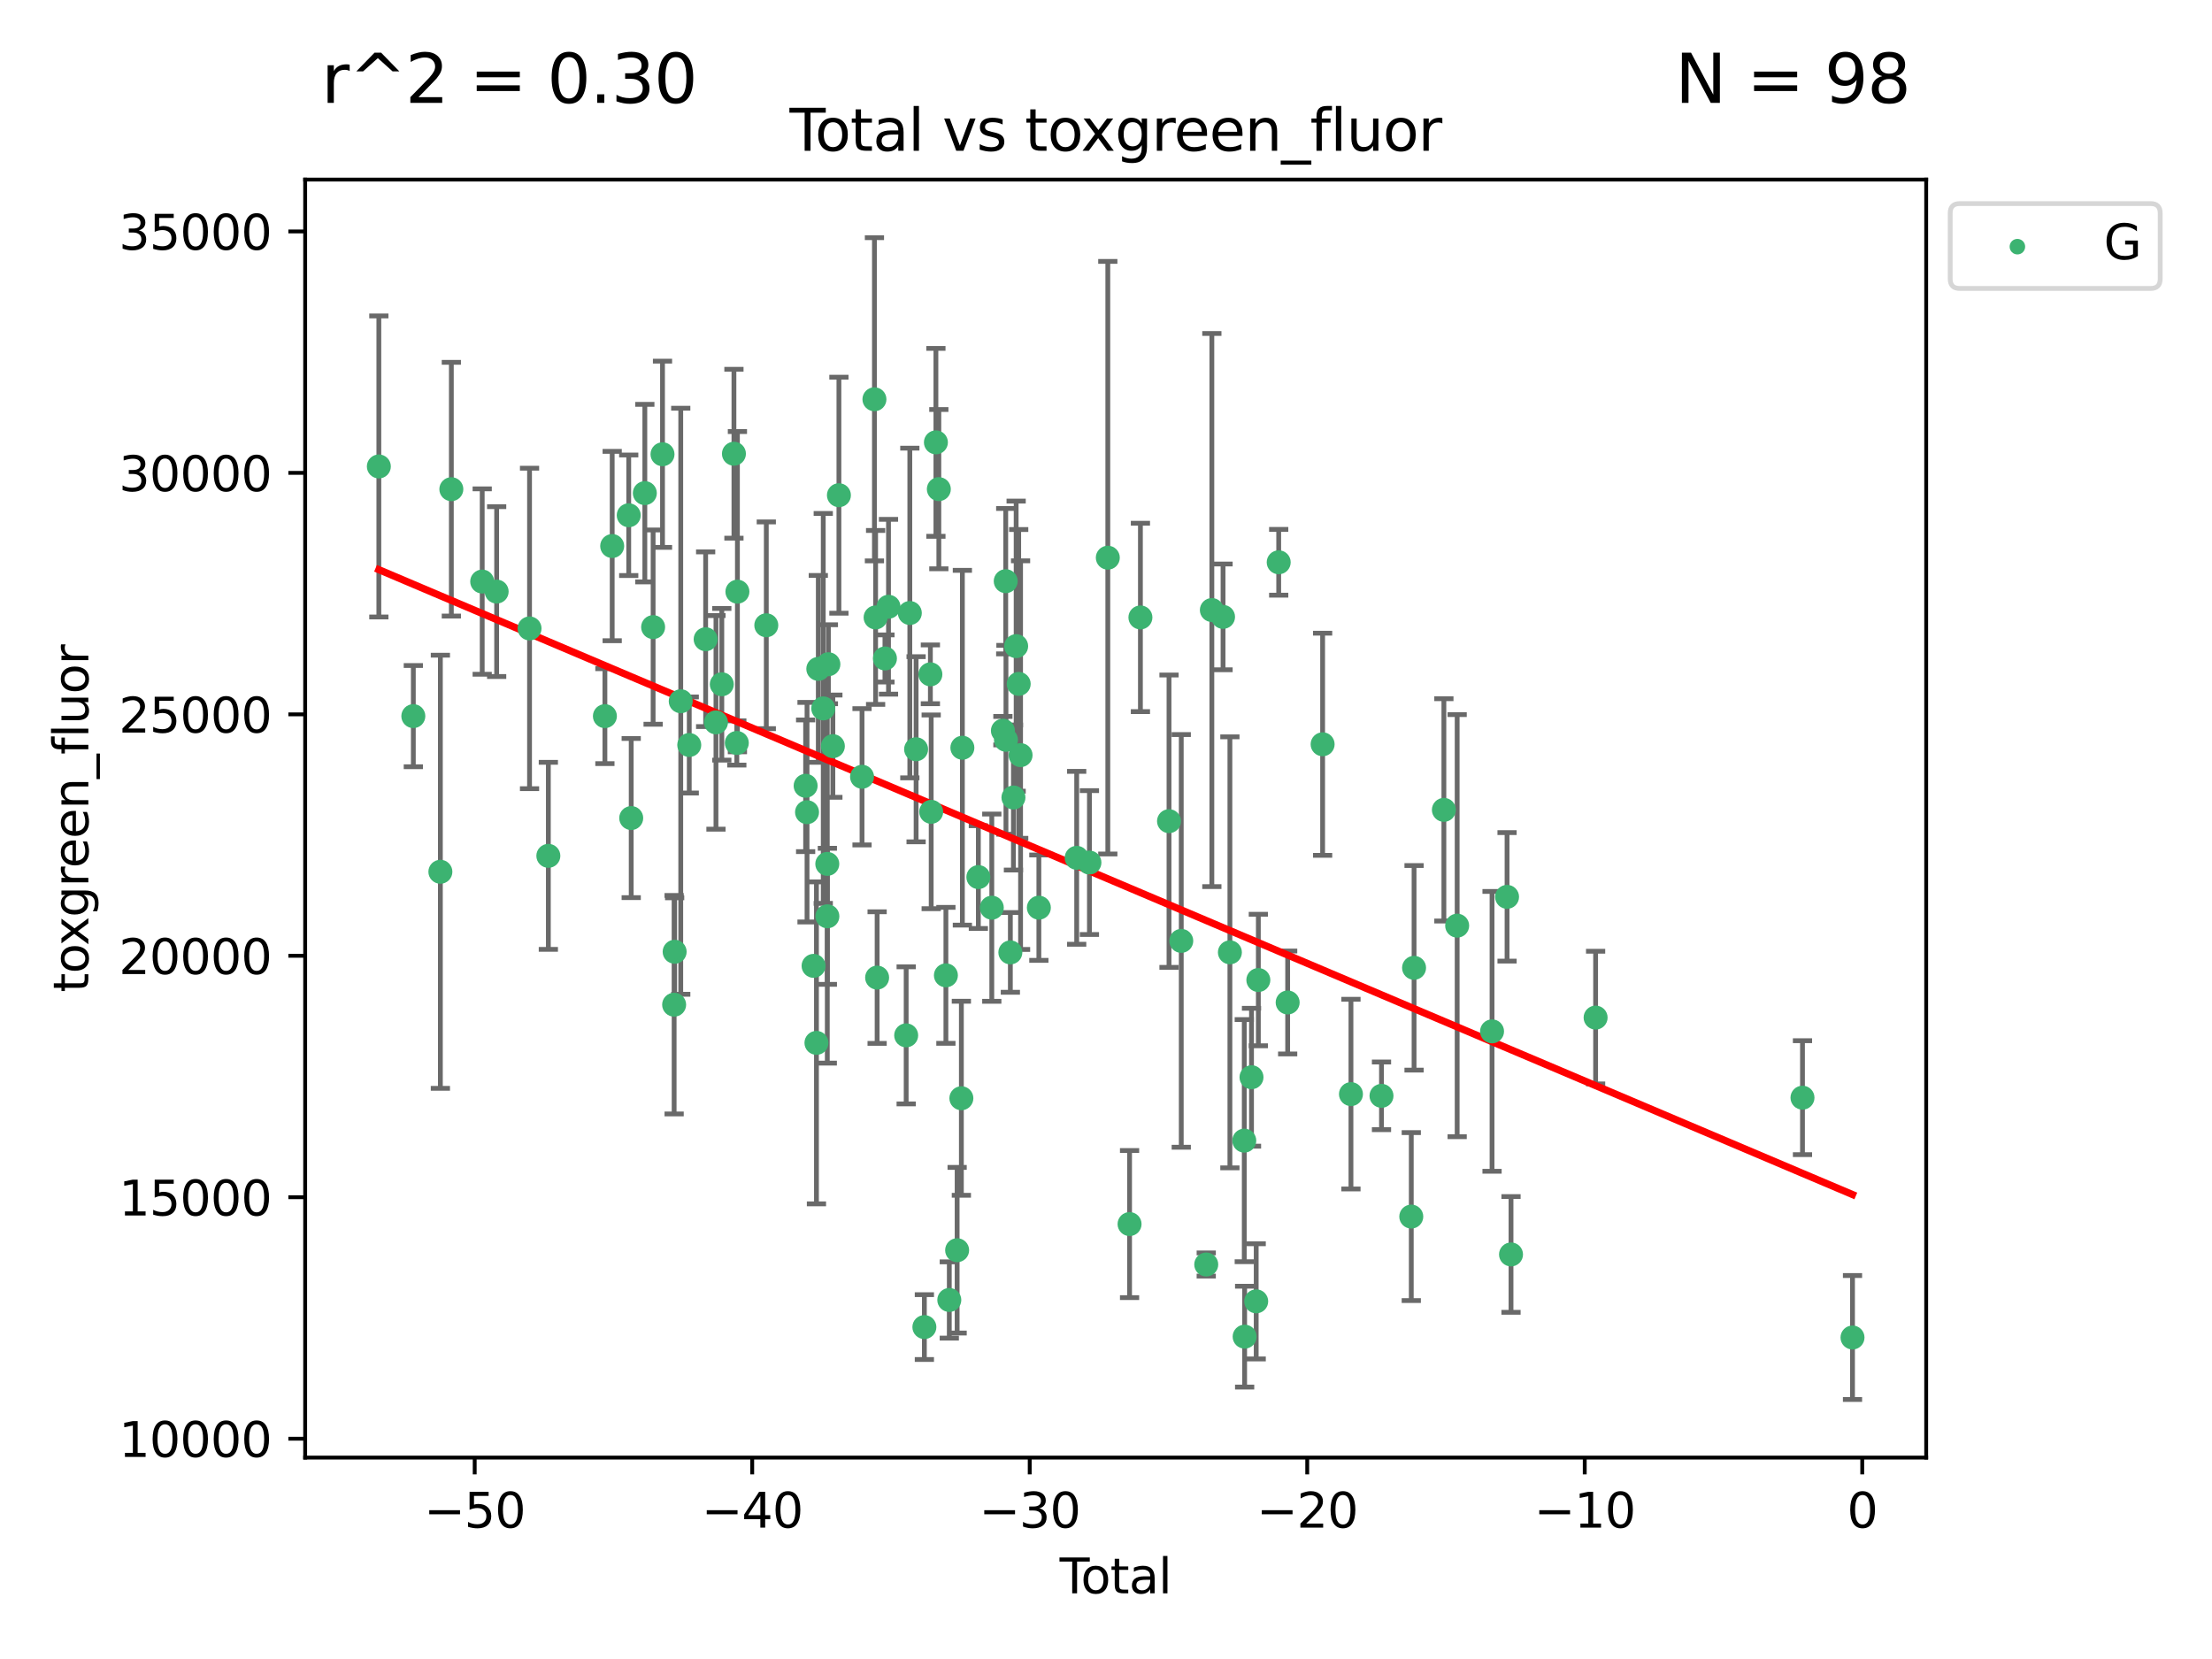 <?xml version="1.0" encoding="utf-8" standalone="no"?>
<!DOCTYPE svg PUBLIC "-//W3C//DTD SVG 1.1//EN"
  "http://www.w3.org/Graphics/SVG/1.1/DTD/svg11.dtd">
<svg xmlns:xlink="http://www.w3.org/1999/xlink" width="460.8pt" height="345.6pt" viewBox="0 0 460.8 345.6" xmlns="http://www.w3.org/2000/svg" version="1.1">
 <defs>
  <style type="text/css">*{stroke-linejoin: round; stroke-linecap: butt}</style>
 </defs>
 <g id="figure_1">
  <g id="patch_1">
   <path d="M 0 345.6 
L 460.8 345.6 
L 460.8 0 
L 0 0 
z
" style="fill: #ffffff"/>
  </g>
  <g id="axes_1">
   <g id="patch_2">
    <path d="M 63.571 303.64 
L 401.26 303.64 
L 401.26 37.411 
L 63.571 37.411 
z
" style="fill: #ffffff"/>
   </g>
   <g id="PathCollection_1">
    <defs>
     <path id="meb18e6710e" d="M 0 1.118 
C 0.297 1.118 0.581 1 0.791 0.791 
C 1 0.581 1.118 0.297 1.118 0 
C 1.118 -0.297 1 -0.581 0.791 -0.791 
C 0.581 -1 0.297 -1.118 0 -1.118 
C -0.297 -1.118 -0.581 -1 -0.791 -0.791 
C -1 -0.581 -1.118 -0.297 -1.118 0 
C -1.118 0.297 -1 0.581 -0.791 0.791 
C -0.581 1 -0.297 1.118 0 1.118 
z
" style="stroke: #3cb371"/>
    </defs>
    <g clip-path="url(#p7601d62d87)">
     <use xlink:href="#meb18e6710e" x="78.921" y="97.171" style="fill: #3cb371; stroke: #3cb371"/>
     <use xlink:href="#meb18e6710e" x="86.104" y="149.182" style="fill: #3cb371; stroke: #3cb371"/>
     <use xlink:href="#meb18e6710e" x="91.739" y="181.606" style="fill: #3cb371; stroke: #3cb371"/>
     <use xlink:href="#meb18e6710e" x="94.023" y="101.907" style="fill: #3cb371; stroke: #3cb371"/>
     <use xlink:href="#meb18e6710e" x="100.452" y="121.147" style="fill: #3cb371; stroke: #3cb371"/>
     <use xlink:href="#meb18e6710e" x="103.462" y="123.237" style="fill: #3cb371; stroke: #3cb371"/>
     <use xlink:href="#meb18e6710e" x="110.313" y="130.913" style="fill: #3cb371; stroke: #3cb371"/>
     <use xlink:href="#meb18e6710e" x="114.231" y="178.287" style="fill: #3cb371; stroke: #3cb371"/>
     <use xlink:href="#meb18e6710e" x="126.012" y="149.185" style="fill: #3cb371; stroke: #3cb371"/>
     <use xlink:href="#meb18e6710e" x="127.53" y="113.749" style="fill: #3cb371; stroke: #3cb371"/>
     <use xlink:href="#meb18e6710e" x="130.976" y="107.34" style="fill: #3cb371; stroke: #3cb371"/>
     <use xlink:href="#meb18e6710e" x="131.493" y="170.416" style="fill: #3cb371; stroke: #3cb371"/>
     <use xlink:href="#meb18e6710e" x="134.331" y="102.727" style="fill: #3cb371; stroke: #3cb371"/>
     <use xlink:href="#meb18e6710e" x="136.057" y="130.638" style="fill: #3cb371; stroke: #3cb371"/>
     <use xlink:href="#meb18e6710e" x="138.013" y="94.63" style="fill: #3cb371; stroke: #3cb371"/>
     <use xlink:href="#meb18e6710e" x="140.435" y="209.295" style="fill: #3cb371; stroke: #3cb371"/>
     <use xlink:href="#meb18e6710e" x="140.542" y="198.269" style="fill: #3cb371; stroke: #3cb371"/>
     <use xlink:href="#meb18e6710e" x="141.812" y="146.082" style="fill: #3cb371; stroke: #3cb371"/>
     <use xlink:href="#meb18e6710e" x="143.585" y="155.195" style="fill: #3cb371; stroke: #3cb371"/>
     <use xlink:href="#meb18e6710e" x="146.999" y="133.163" style="fill: #3cb371; stroke: #3cb371"/>
     <use xlink:href="#meb18e6710e" x="149.149" y="150.485" style="fill: #3cb371; stroke: #3cb371"/>
     <use xlink:href="#meb18e6710e" x="150.365" y="142.548" style="fill: #3cb371; stroke: #3cb371"/>
     <use xlink:href="#meb18e6710e" x="152.892" y="94.52" style="fill: #3cb371; stroke: #3cb371"/>
     <use xlink:href="#meb18e6710e" x="153.492" y="154.77" style="fill: #3cb371; stroke: #3cb371"/>
     <use xlink:href="#meb18e6710e" x="153.617" y="123.257" style="fill: #3cb371; stroke: #3cb371"/>
     <use xlink:href="#meb18e6710e" x="159.634" y="130.257" style="fill: #3cb371; stroke: #3cb371"/>
     <use xlink:href="#meb18e6710e" x="167.828" y="163.694" style="fill: #3cb371; stroke: #3cb371"/>
     <use xlink:href="#meb18e6710e" x="168.12" y="169.193" style="fill: #3cb371; stroke: #3cb371"/>
     <use xlink:href="#meb18e6710e" x="169.483" y="201.207" style="fill: #3cb371; stroke: #3cb371"/>
     <use xlink:href="#meb18e6710e" x="170.082" y="217.249" style="fill: #3cb371; stroke: #3cb371"/>
     <use xlink:href="#meb18e6710e" x="170.468" y="139.339" style="fill: #3cb371; stroke: #3cb371"/>
     <use xlink:href="#meb18e6710e" x="171.499" y="147.576" style="fill: #3cb371; stroke: #3cb371"/>
     <use xlink:href="#meb18e6710e" x="172.341" y="179.966" style="fill: #3cb371; stroke: #3cb371"/>
     <use xlink:href="#meb18e6710e" x="172.357" y="190.885" style="fill: #3cb371; stroke: #3cb371"/>
     <use xlink:href="#meb18e6710e" x="172.569" y="138.371" style="fill: #3cb371; stroke: #3cb371"/>
     <use xlink:href="#meb18e6710e" x="173.502" y="155.438" style="fill: #3cb371; stroke: #3cb371"/>
     <use xlink:href="#meb18e6710e" x="174.761" y="103.16" style="fill: #3cb371; stroke: #3cb371"/>
     <use xlink:href="#meb18e6710e" x="179.577" y="161.817" style="fill: #3cb371; stroke: #3cb371"/>
     <use xlink:href="#meb18e6710e" x="182.161" y="83.177" style="fill: #3cb371; stroke: #3cb371"/>
     <use xlink:href="#meb18e6710e" x="182.405" y="128.625" style="fill: #3cb371; stroke: #3cb371"/>
     <use xlink:href="#meb18e6710e" x="182.721" y="203.652" style="fill: #3cb371; stroke: #3cb371"/>
     <use xlink:href="#meb18e6710e" x="184.35" y="137.17" style="fill: #3cb371; stroke: #3cb371"/>
     <use xlink:href="#meb18e6710e" x="185.091" y="126.398" style="fill: #3cb371; stroke: #3cb371"/>
     <use xlink:href="#meb18e6710e" x="188.772" y="215.683" style="fill: #3cb371; stroke: #3cb371"/>
     <use xlink:href="#meb18e6710e" x="189.533" y="127.7" style="fill: #3cb371; stroke: #3cb371"/>
     <use xlink:href="#meb18e6710e" x="190.841" y="156.081" style="fill: #3cb371; stroke: #3cb371"/>
     <use xlink:href="#meb18e6710e" x="192.565" y="276.455" style="fill: #3cb371; stroke: #3cb371"/>
     <use xlink:href="#meb18e6710e" x="193.816" y="140.476" style="fill: #3cb371; stroke: #3cb371"/>
     <use xlink:href="#meb18e6710e" x="193.983" y="169.119" style="fill: #3cb371; stroke: #3cb371"/>
     <use xlink:href="#meb18e6710e" x="194.967" y="92.151" style="fill: #3cb371; stroke: #3cb371"/>
     <use xlink:href="#meb18e6710e" x="195.577" y="101.896" style="fill: #3cb371; stroke: #3cb371"/>
     <use xlink:href="#meb18e6710e" x="197.048" y="203.183" style="fill: #3cb371; stroke: #3cb371"/>
     <use xlink:href="#meb18e6710e" x="197.756" y="270.807" style="fill: #3cb371; stroke: #3cb371"/>
     <use xlink:href="#meb18e6710e" x="199.389" y="260.443" style="fill: #3cb371; stroke: #3cb371"/>
     <use xlink:href="#meb18e6710e" x="200.271" y="228.785" style="fill: #3cb371; stroke: #3cb371"/>
     <use xlink:href="#meb18e6710e" x="200.48" y="155.768" style="fill: #3cb371; stroke: #3cb371"/>
     <use xlink:href="#meb18e6710e" x="203.81" y="182.715" style="fill: #3cb371; stroke: #3cb371"/>
     <use xlink:href="#meb18e6710e" x="206.609" y="189.086" style="fill: #3cb371; stroke: #3cb371"/>
     <use xlink:href="#meb18e6710e" x="208.922" y="152.214" style="fill: #3cb371; stroke: #3cb371"/>
     <use xlink:href="#meb18e6710e" x="209.512" y="121.071" style="fill: #3cb371; stroke: #3cb371"/>
     <use xlink:href="#meb18e6710e" x="209.559" y="154.11" style="fill: #3cb371; stroke: #3cb371"/>
     <use xlink:href="#meb18e6710e" x="210.476" y="198.403" style="fill: #3cb371; stroke: #3cb371"/>
     <use xlink:href="#meb18e6710e" x="211.119" y="166.134" style="fill: #3cb371; stroke: #3cb371"/>
     <use xlink:href="#meb18e6710e" x="211.682" y="134.603" style="fill: #3cb371; stroke: #3cb371"/>
     <use xlink:href="#meb18e6710e" x="212.214" y="142.471" style="fill: #3cb371; stroke: #3cb371"/>
     <use xlink:href="#meb18e6710e" x="212.604" y="157.309" style="fill: #3cb371; stroke: #3cb371"/>
     <use xlink:href="#meb18e6710e" x="216.414" y="189.084" style="fill: #3cb371; stroke: #3cb371"/>
     <use xlink:href="#meb18e6710e" x="224.293" y="178.698" style="fill: #3cb371; stroke: #3cb371"/>
     <use xlink:href="#meb18e6710e" x="226.948" y="179.687" style="fill: #3cb371; stroke: #3cb371"/>
     <use xlink:href="#meb18e6710e" x="230.777" y="116.178" style="fill: #3cb371; stroke: #3cb371"/>
     <use xlink:href="#meb18e6710e" x="235.309" y="254.995" style="fill: #3cb371; stroke: #3cb371"/>
     <use xlink:href="#meb18e6710e" x="237.57" y="128.623" style="fill: #3cb371; stroke: #3cb371"/>
     <use xlink:href="#meb18e6710e" x="243.526" y="171.065" style="fill: #3cb371; stroke: #3cb371"/>
     <use xlink:href="#meb18e6710e" x="246.078" y="196.005" style="fill: #3cb371; stroke: #3cb371"/>
     <use xlink:href="#meb18e6710e" x="251.281" y="263.417" style="fill: #3cb371; stroke: #3cb371"/>
     <use xlink:href="#meb18e6710e" x="252.452" y="127.081" style="fill: #3cb371; stroke: #3cb371"/>
     <use xlink:href="#meb18e6710e" x="254.782" y="128.51" style="fill: #3cb371; stroke: #3cb371"/>
     <use xlink:href="#meb18e6710e" x="256.21" y="198.389" style="fill: #3cb371; stroke: #3cb371"/>
     <use xlink:href="#meb18e6710e" x="259.204" y="237.614" style="fill: #3cb371; stroke: #3cb371"/>
     <use xlink:href="#meb18e6710e" x="259.281" y="278.448" style="fill: #3cb371; stroke: #3cb371"/>
     <use xlink:href="#meb18e6710e" x="260.711" y="224.405" style="fill: #3cb371; stroke: #3cb371"/>
     <use xlink:href="#meb18e6710e" x="261.689" y="271.094" style="fill: #3cb371; stroke: #3cb371"/>
     <use xlink:href="#meb18e6710e" x="262.136" y="204.157" style="fill: #3cb371; stroke: #3cb371"/>
     <use xlink:href="#meb18e6710e" x="266.377" y="117.136" style="fill: #3cb371; stroke: #3cb371"/>
     <use xlink:href="#meb18e6710e" x="268.244" y="208.834" style="fill: #3cb371; stroke: #3cb371"/>
     <use xlink:href="#meb18e6710e" x="275.526" y="155.046" style="fill: #3cb371; stroke: #3cb371"/>
     <use xlink:href="#meb18e6710e" x="281.429" y="227.923" style="fill: #3cb371; stroke: #3cb371"/>
     <use xlink:href="#meb18e6710e" x="287.791" y="228.282" style="fill: #3cb371; stroke: #3cb371"/>
     <use xlink:href="#meb18e6710e" x="293.995" y="253.437" style="fill: #3cb371; stroke: #3cb371"/>
     <use xlink:href="#meb18e6710e" x="294.575" y="201.614" style="fill: #3cb371; stroke: #3cb371"/>
     <use xlink:href="#meb18e6710e" x="300.788" y="168.71" style="fill: #3cb371; stroke: #3cb371"/>
     <use xlink:href="#meb18e6710e" x="303.554" y="192.83" style="fill: #3cb371; stroke: #3cb371"/>
     <use xlink:href="#meb18e6710e" x="310.82" y="214.851" style="fill: #3cb371; stroke: #3cb371"/>
     <use xlink:href="#meb18e6710e" x="313.947" y="186.832" style="fill: #3cb371; stroke: #3cb371"/>
     <use xlink:href="#meb18e6710e" x="314.772" y="261.322" style="fill: #3cb371; stroke: #3cb371"/>
     <use xlink:href="#meb18e6710e" x="332.395" y="211.983" style="fill: #3cb371; stroke: #3cb371"/>
     <use xlink:href="#meb18e6710e" x="375.49" y="228.666" style="fill: #3cb371; stroke: #3cb371"/>
     <use xlink:href="#meb18e6710e" x="385.911" y="278.627" style="fill: #3cb371; stroke: #3cb371"/>
    </g>
   </g>
   <g id="matplotlib.axis_1">
    <g id="xtick_1">
     <g id="line2d_1">
      <defs>
       <path id="ma45880fa68" d="M 0 0 
L 0 3.5 
" style="stroke: #000000; stroke-width: 0.8"/>
      </defs>
      <g>
       <use xlink:href="#ma45880fa68" x="98.888" y="303.64" style="stroke: #000000; stroke-width: 0.8"/>
      </g>
     </g>
     <g id="text_1">
      <!-- −50 -->
      <g transform="translate(88.336 318.238)scale(0.1 -0.1)">
       <defs>
        <path id="DejaVuSans-2212" d="M 678 2272 
L 4684 2272 
L 4684 1741 
L 678 1741 
L 678 2272 
z
" transform="scale(0.016)"/>
        <path id="DejaVuSans-35" d="M 691 4666 
L 3169 4666 
L 3169 4134 
L 1269 4134 
L 1269 2991 
Q 1406 3038 1543 3061 
Q 1681 3084 1819 3084 
Q 2600 3084 3056 2656 
Q 3513 2228 3513 1497 
Q 3513 744 3044 326 
Q 2575 -91 1722 -91 
Q 1428 -91 1123 -41 
Q 819 9 494 109 
L 494 744 
Q 775 591 1075 516 
Q 1375 441 1709 441 
Q 2250 441 2565 725 
Q 2881 1009 2881 1497 
Q 2881 1984 2565 2268 
Q 2250 2553 1709 2553 
Q 1456 2553 1204 2497 
Q 953 2441 691 2322 
L 691 4666 
z
" transform="scale(0.016)"/>
        <path id="DejaVuSans-30" d="M 2034 4250 
Q 1547 4250 1301 3770 
Q 1056 3291 1056 2328 
Q 1056 1369 1301 889 
Q 1547 409 2034 409 
Q 2525 409 2770 889 
Q 3016 1369 3016 2328 
Q 3016 3291 2770 3770 
Q 2525 4250 2034 4250 
z
M 2034 4750 
Q 2819 4750 3233 4129 
Q 3647 3509 3647 2328 
Q 3647 1150 3233 529 
Q 2819 -91 2034 -91 
Q 1250 -91 836 529 
Q 422 1150 422 2328 
Q 422 3509 836 4129 
Q 1250 4750 2034 4750 
z
" transform="scale(0.016)"/>
       </defs>
       <use xlink:href="#DejaVuSans-2212"/>
       <use xlink:href="#DejaVuSans-35" x="83.789"/>
       <use xlink:href="#DejaVuSans-30" x="147.412"/>
      </g>
     </g>
    </g>
    <g id="xtick_2">
     <g id="line2d_2">
      <g>
       <use xlink:href="#ma45880fa68" x="156.699" y="303.64" style="stroke: #000000; stroke-width: 0.8"/>
      </g>
     </g>
     <g id="text_2">
      <!-- −40 -->
      <g transform="translate(146.146 318.238)scale(0.1 -0.1)">
       <defs>
        <path id="DejaVuSans-34" d="M 2419 4116 
L 825 1625 
L 2419 1625 
L 2419 4116 
z
M 2253 4666 
L 3047 4666 
L 3047 1625 
L 3713 1625 
L 3713 1100 
L 3047 1100 
L 3047 0 
L 2419 0 
L 2419 1100 
L 313 1100 
L 313 1709 
L 2253 4666 
z
" transform="scale(0.016)"/>
       </defs>
       <use xlink:href="#DejaVuSans-2212"/>
       <use xlink:href="#DejaVuSans-34" x="83.789"/>
       <use xlink:href="#DejaVuSans-30" x="147.412"/>
      </g>
     </g>
    </g>
    <g id="xtick_3">
     <g id="line2d_3">
      <g>
       <use xlink:href="#ma45880fa68" x="214.509" y="303.64" style="stroke: #000000; stroke-width: 0.8"/>
      </g>
     </g>
     <g id="text_3">
      <!-- −30 -->
      <g transform="translate(203.956 318.238)scale(0.1 -0.1)">
       <defs>
        <path id="DejaVuSans-33" d="M 2597 2516 
Q 3050 2419 3304 2112 
Q 3559 1806 3559 1356 
Q 3559 666 3084 287 
Q 2609 -91 1734 -91 
Q 1441 -91 1130 -33 
Q 819 25 488 141 
L 488 750 
Q 750 597 1062 519 
Q 1375 441 1716 441 
Q 2309 441 2620 675 
Q 2931 909 2931 1356 
Q 2931 1769 2642 2001 
Q 2353 2234 1838 2234 
L 1294 2234 
L 1294 2753 
L 1863 2753 
Q 2328 2753 2575 2939 
Q 2822 3125 2822 3475 
Q 2822 3834 2567 4026 
Q 2313 4219 1838 4219 
Q 1578 4219 1281 4162 
Q 984 4106 628 3988 
L 628 4550 
Q 988 4650 1302 4700 
Q 1616 4750 1894 4750 
Q 2613 4750 3031 4423 
Q 3450 4097 3450 3541 
Q 3450 3153 3228 2886 
Q 3006 2619 2597 2516 
z
" transform="scale(0.016)"/>
       </defs>
       <use xlink:href="#DejaVuSans-2212"/>
       <use xlink:href="#DejaVuSans-33" x="83.789"/>
       <use xlink:href="#DejaVuSans-30" x="147.412"/>
      </g>
     </g>
    </g>
    <g id="xtick_4">
     <g id="line2d_4">
      <g>
       <use xlink:href="#ma45880fa68" x="272.319" y="303.64" style="stroke: #000000; stroke-width: 0.8"/>
      </g>
     </g>
     <g id="text_4">
      <!-- −20 -->
      <g transform="translate(261.767 318.238)scale(0.1 -0.1)">
       <defs>
        <path id="DejaVuSans-32" d="M 1228 531 
L 3431 531 
L 3431 0 
L 469 0 
L 469 531 
Q 828 903 1448 1529 
Q 2069 2156 2228 2338 
Q 2531 2678 2651 2914 
Q 2772 3150 2772 3378 
Q 2772 3750 2511 3984 
Q 2250 4219 1831 4219 
Q 1534 4219 1204 4116 
Q 875 4013 500 3803 
L 500 4441 
Q 881 4594 1212 4672 
Q 1544 4750 1819 4750 
Q 2544 4750 2975 4387 
Q 3406 4025 3406 3419 
Q 3406 3131 3298 2873 
Q 3191 2616 2906 2266 
Q 2828 2175 2409 1742 
Q 1991 1309 1228 531 
z
" transform="scale(0.016)"/>
       </defs>
       <use xlink:href="#DejaVuSans-2212"/>
       <use xlink:href="#DejaVuSans-32" x="83.789"/>
       <use xlink:href="#DejaVuSans-30" x="147.412"/>
      </g>
     </g>
    </g>
    <g id="xtick_5">
     <g id="line2d_5">
      <g>
       <use xlink:href="#ma45880fa68" x="330.129" y="303.64" style="stroke: #000000; stroke-width: 0.8"/>
      </g>
     </g>
     <g id="text_5">
      <!-- −10 -->
      <g transform="translate(319.577 318.238)scale(0.1 -0.1)">
       <defs>
        <path id="DejaVuSans-31" d="M 794 531 
L 1825 531 
L 1825 4091 
L 703 3866 
L 703 4441 
L 1819 4666 
L 2450 4666 
L 2450 531 
L 3481 531 
L 3481 0 
L 794 0 
L 794 531 
z
" transform="scale(0.016)"/>
       </defs>
       <use xlink:href="#DejaVuSans-2212"/>
       <use xlink:href="#DejaVuSans-31" x="83.789"/>
       <use xlink:href="#DejaVuSans-30" x="147.412"/>
      </g>
     </g>
    </g>
    <g id="xtick_6">
     <g id="line2d_6">
      <g>
       <use xlink:href="#ma45880fa68" x="387.939" y="303.64" style="stroke: #000000; stroke-width: 0.8"/>
      </g>
     </g>
     <g id="text_6">
      <!-- 0 -->
      <g transform="translate(384.758 318.238)scale(0.1 -0.1)">
       <use xlink:href="#DejaVuSans-30"/>
      </g>
     </g>
    </g>
    <g id="text_7">
     <!-- Total -->
     <g transform="translate(220.739 331.917)scale(0.1 -0.1)">
      <defs>
       <path id="DejaVuSans-54" d="M -19 4666 
L 3928 4666 
L 3928 4134 
L 2272 4134 
L 2272 0 
L 1638 0 
L 1638 4134 
L -19 4134 
L -19 4666 
z
" transform="scale(0.016)"/>
       <path id="DejaVuSans-6f" d="M 1959 3097 
Q 1497 3097 1228 2736 
Q 959 2375 959 1747 
Q 959 1119 1226 758 
Q 1494 397 1959 397 
Q 2419 397 2687 759 
Q 2956 1122 2956 1747 
Q 2956 2369 2687 2733 
Q 2419 3097 1959 3097 
z
M 1959 3584 
Q 2709 3584 3137 3096 
Q 3566 2609 3566 1747 
Q 3566 888 3137 398 
Q 2709 -91 1959 -91 
Q 1206 -91 779 398 
Q 353 888 353 1747 
Q 353 2609 779 3096 
Q 1206 3584 1959 3584 
z
" transform="scale(0.016)"/>
       <path id="DejaVuSans-74" d="M 1172 4494 
L 1172 3500 
L 2356 3500 
L 2356 3053 
L 1172 3053 
L 1172 1153 
Q 1172 725 1289 603 
Q 1406 481 1766 481 
L 2356 481 
L 2356 0 
L 1766 0 
Q 1100 0 847 248 
Q 594 497 594 1153 
L 594 3053 
L 172 3053 
L 172 3500 
L 594 3500 
L 594 4494 
L 1172 4494 
z
" transform="scale(0.016)"/>
       <path id="DejaVuSans-61" d="M 2194 1759 
Q 1497 1759 1228 1600 
Q 959 1441 959 1056 
Q 959 750 1161 570 
Q 1363 391 1709 391 
Q 2188 391 2477 730 
Q 2766 1069 2766 1631 
L 2766 1759 
L 2194 1759 
z
M 3341 1997 
L 3341 0 
L 2766 0 
L 2766 531 
Q 2569 213 2275 61 
Q 1981 -91 1556 -91 
Q 1019 -91 701 211 
Q 384 513 384 1019 
Q 384 1609 779 1909 
Q 1175 2209 1959 2209 
L 2766 2209 
L 2766 2266 
Q 2766 2663 2505 2880 
Q 2244 3097 1772 3097 
Q 1472 3097 1187 3025 
Q 903 2953 641 2809 
L 641 3341 
Q 956 3463 1253 3523 
Q 1550 3584 1831 3584 
Q 2591 3584 2966 3190 
Q 3341 2797 3341 1997 
z
" transform="scale(0.016)"/>
       <path id="DejaVuSans-6c" d="M 603 4863 
L 1178 4863 
L 1178 0 
L 603 0 
L 603 4863 
z
" transform="scale(0.016)"/>
      </defs>
      <use xlink:href="#DejaVuSans-54"/>
      <use xlink:href="#DejaVuSans-6f" x="44.084"/>
      <use xlink:href="#DejaVuSans-74" x="105.266"/>
      <use xlink:href="#DejaVuSans-61" x="144.475"/>
      <use xlink:href="#DejaVuSans-6c" x="205.754"/>
     </g>
    </g>
   </g>
   <g id="matplotlib.axis_2">
    <g id="ytick_1">
     <g id="line2d_7">
      <defs>
       <path id="md2e381e78b" d="M 0 0 
L -3.5 0 
" style="stroke: #000000; stroke-width: 0.8"/>
      </defs>
      <g>
       <use xlink:href="#md2e381e78b" x="63.571" y="299.706" style="stroke: #000000; stroke-width: 0.8"/>
      </g>
     </g>
     <g id="text_8">
      <!-- 10000 -->
      <g transform="translate(24.759 303.505)scale(0.1 -0.1)">
       <use xlink:href="#DejaVuSans-31"/>
       <use xlink:href="#DejaVuSans-30" x="63.623"/>
       <use xlink:href="#DejaVuSans-30" x="127.246"/>
       <use xlink:href="#DejaVuSans-30" x="190.869"/>
       <use xlink:href="#DejaVuSans-30" x="254.492"/>
      </g>
     </g>
    </g>
    <g id="ytick_2">
     <g id="line2d_8">
      <g>
       <use xlink:href="#md2e381e78b" x="63.571" y="249.408" style="stroke: #000000; stroke-width: 0.8"/>
      </g>
     </g>
     <g id="text_9">
      <!-- 15000 -->
      <g transform="translate(24.759 253.207)scale(0.1 -0.1)">
       <use xlink:href="#DejaVuSans-31"/>
       <use xlink:href="#DejaVuSans-35" x="63.623"/>
       <use xlink:href="#DejaVuSans-30" x="127.246"/>
       <use xlink:href="#DejaVuSans-30" x="190.869"/>
       <use xlink:href="#DejaVuSans-30" x="254.492"/>
      </g>
     </g>
    </g>
    <g id="ytick_3">
     <g id="line2d_9">
      <g>
       <use xlink:href="#md2e381e78b" x="63.571" y="199.109" style="stroke: #000000; stroke-width: 0.8"/>
      </g>
     </g>
     <g id="text_10">
      <!-- 20000 -->
      <g transform="translate(24.759 202.908)scale(0.1 -0.1)">
       <use xlink:href="#DejaVuSans-32"/>
       <use xlink:href="#DejaVuSans-30" x="63.623"/>
       <use xlink:href="#DejaVuSans-30" x="127.246"/>
       <use xlink:href="#DejaVuSans-30" x="190.869"/>
       <use xlink:href="#DejaVuSans-30" x="254.492"/>
      </g>
     </g>
    </g>
    <g id="ytick_4">
     <g id="line2d_10">
      <g>
       <use xlink:href="#md2e381e78b" x="63.571" y="148.811" style="stroke: #000000; stroke-width: 0.8"/>
      </g>
     </g>
     <g id="text_11">
      <!-- 25000 -->
      <g transform="translate(24.759 152.61)scale(0.1 -0.1)">
       <use xlink:href="#DejaVuSans-32"/>
       <use xlink:href="#DejaVuSans-35" x="63.623"/>
       <use xlink:href="#DejaVuSans-30" x="127.246"/>
       <use xlink:href="#DejaVuSans-30" x="190.869"/>
       <use xlink:href="#DejaVuSans-30" x="254.492"/>
      </g>
     </g>
    </g>
    <g id="ytick_5">
     <g id="line2d_11">
      <g>
       <use xlink:href="#md2e381e78b" x="63.571" y="98.512" style="stroke: #000000; stroke-width: 0.8"/>
      </g>
     </g>
     <g id="text_12">
      <!-- 30000 -->
      <g transform="translate(24.759 102.311)scale(0.1 -0.1)">
       <use xlink:href="#DejaVuSans-33"/>
       <use xlink:href="#DejaVuSans-30" x="63.623"/>
       <use xlink:href="#DejaVuSans-30" x="127.246"/>
       <use xlink:href="#DejaVuSans-30" x="190.869"/>
       <use xlink:href="#DejaVuSans-30" x="254.492"/>
      </g>
     </g>
    </g>
    <g id="ytick_6">
     <g id="line2d_12">
      <g>
       <use xlink:href="#md2e381e78b" x="63.571" y="48.214" style="stroke: #000000; stroke-width: 0.8"/>
      </g>
     </g>
     <g id="text_13">
      <!-- 35000 -->
      <g transform="translate(24.759 52.013)scale(0.1 -0.1)">
       <use xlink:href="#DejaVuSans-33"/>
       <use xlink:href="#DejaVuSans-35" x="63.623"/>
       <use xlink:href="#DejaVuSans-30" x="127.246"/>
       <use xlink:href="#DejaVuSans-30" x="190.869"/>
       <use xlink:href="#DejaVuSans-30" x="254.492"/>
      </g>
     </g>
    </g>
    <g id="text_14">
     <!-- toxgreen_fluor -->
     <g transform="translate(18.401 206.72)rotate(-90)scale(0.1 -0.1)">
      <defs>
       <path id="DejaVuSans-78" d="M 3513 3500 
L 2247 1797 
L 3578 0 
L 2900 0 
L 1881 1375 
L 863 0 
L 184 0 
L 1544 1831 
L 300 3500 
L 978 3500 
L 1906 2253 
L 2834 3500 
L 3513 3500 
z
" transform="scale(0.016)"/>
       <path id="DejaVuSans-67" d="M 2906 1791 
Q 2906 2416 2648 2759 
Q 2391 3103 1925 3103 
Q 1463 3103 1205 2759 
Q 947 2416 947 1791 
Q 947 1169 1205 825 
Q 1463 481 1925 481 
Q 2391 481 2648 825 
Q 2906 1169 2906 1791 
z
M 3481 434 
Q 3481 -459 3084 -895 
Q 2688 -1331 1869 -1331 
Q 1566 -1331 1297 -1286 
Q 1028 -1241 775 -1147 
L 775 -588 
Q 1028 -725 1275 -790 
Q 1522 -856 1778 -856 
Q 2344 -856 2625 -561 
Q 2906 -266 2906 331 
L 2906 616 
Q 2728 306 2450 153 
Q 2172 0 1784 0 
Q 1141 0 747 490 
Q 353 981 353 1791 
Q 353 2603 747 3093 
Q 1141 3584 1784 3584 
Q 2172 3584 2450 3431 
Q 2728 3278 2906 2969 
L 2906 3500 
L 3481 3500 
L 3481 434 
z
" transform="scale(0.016)"/>
       <path id="DejaVuSans-72" d="M 2631 2963 
Q 2534 3019 2420 3045 
Q 2306 3072 2169 3072 
Q 1681 3072 1420 2755 
Q 1159 2438 1159 1844 
L 1159 0 
L 581 0 
L 581 3500 
L 1159 3500 
L 1159 2956 
Q 1341 3275 1631 3429 
Q 1922 3584 2338 3584 
Q 2397 3584 2469 3576 
Q 2541 3569 2628 3553 
L 2631 2963 
z
" transform="scale(0.016)"/>
       <path id="DejaVuSans-65" d="M 3597 1894 
L 3597 1613 
L 953 1613 
Q 991 1019 1311 708 
Q 1631 397 2203 397 
Q 2534 397 2845 478 
Q 3156 559 3463 722 
L 3463 178 
Q 3153 47 2828 -22 
Q 2503 -91 2169 -91 
Q 1331 -91 842 396 
Q 353 884 353 1716 
Q 353 2575 817 3079 
Q 1281 3584 2069 3584 
Q 2775 3584 3186 3129 
Q 3597 2675 3597 1894 
z
M 3022 2063 
Q 3016 2534 2758 2815 
Q 2500 3097 2075 3097 
Q 1594 3097 1305 2825 
Q 1016 2553 972 2059 
L 3022 2063 
z
" transform="scale(0.016)"/>
       <path id="DejaVuSans-6e" d="M 3513 2113 
L 3513 0 
L 2938 0 
L 2938 2094 
Q 2938 2591 2744 2837 
Q 2550 3084 2163 3084 
Q 1697 3084 1428 2787 
Q 1159 2491 1159 1978 
L 1159 0 
L 581 0 
L 581 3500 
L 1159 3500 
L 1159 2956 
Q 1366 3272 1645 3428 
Q 1925 3584 2291 3584 
Q 2894 3584 3203 3211 
Q 3513 2838 3513 2113 
z
" transform="scale(0.016)"/>
       <path id="DejaVuSans-5f" d="M 3263 -1063 
L 3263 -1509 
L -63 -1509 
L -63 -1063 
L 3263 -1063 
z
" transform="scale(0.016)"/>
       <path id="DejaVuSans-66" d="M 2375 4863 
L 2375 4384 
L 1825 4384 
Q 1516 4384 1395 4259 
Q 1275 4134 1275 3809 
L 1275 3500 
L 2222 3500 
L 2222 3053 
L 1275 3053 
L 1275 0 
L 697 0 
L 697 3053 
L 147 3053 
L 147 3500 
L 697 3500 
L 697 3744 
Q 697 4328 969 4595 
Q 1241 4863 1831 4863 
L 2375 4863 
z
" transform="scale(0.016)"/>
       <path id="DejaVuSans-75" d="M 544 1381 
L 544 3500 
L 1119 3500 
L 1119 1403 
Q 1119 906 1312 657 
Q 1506 409 1894 409 
Q 2359 409 2629 706 
Q 2900 1003 2900 1516 
L 2900 3500 
L 3475 3500 
L 3475 0 
L 2900 0 
L 2900 538 
Q 2691 219 2414 64 
Q 2138 -91 1772 -91 
Q 1169 -91 856 284 
Q 544 659 544 1381 
z
M 1991 3584 
L 1991 3584 
z
" transform="scale(0.016)"/>
      </defs>
      <use xlink:href="#DejaVuSans-74"/>
      <use xlink:href="#DejaVuSans-6f" x="39.209"/>
      <use xlink:href="#DejaVuSans-78" x="97.266"/>
      <use xlink:href="#DejaVuSans-67" x="156.445"/>
      <use xlink:href="#DejaVuSans-72" x="219.922"/>
      <use xlink:href="#DejaVuSans-65" x="258.785"/>
      <use xlink:href="#DejaVuSans-65" x="320.309"/>
      <use xlink:href="#DejaVuSans-6e" x="381.832"/>
      <use xlink:href="#DejaVuSans-5f" x="445.211"/>
      <use xlink:href="#DejaVuSans-66" x="495.211"/>
      <use xlink:href="#DejaVuSans-6c" x="530.416"/>
      <use xlink:href="#DejaVuSans-75" x="558.199"/>
      <use xlink:href="#DejaVuSans-6f" x="621.578"/>
      <use xlink:href="#DejaVuSans-72" x="682.76"/>
     </g>
    </g>
   </g>
   <g id="LineCollection_1">
    <path d="M 78.921 128.527 
L 78.921 65.815 
" clip-path="url(#p7601d62d87)" style="fill: none; stroke: #696969"/>
    <path d="M 86.104 159.729 
L 86.104 138.636 
" clip-path="url(#p7601d62d87)" style="fill: none; stroke: #696969"/>
    <path d="M 91.739 226.721 
L 91.739 136.49 
" clip-path="url(#p7601d62d87)" style="fill: none; stroke: #696969"/>
    <path d="M 94.023 128.336 
L 94.023 75.478 
" clip-path="url(#p7601d62d87)" style="fill: none; stroke: #696969"/>
    <path d="M 100.452 140.46 
L 100.452 101.834 
" clip-path="url(#p7601d62d87)" style="fill: none; stroke: #696969"/>
    <path d="M 103.462 140.929 
L 103.462 105.545 
" clip-path="url(#p7601d62d87)" style="fill: none; stroke: #696969"/>
    <path d="M 110.313 164.295 
L 110.313 97.532 
" clip-path="url(#p7601d62d87)" style="fill: none; stroke: #696969"/>
    <path d="M 114.231 197.768 
L 114.231 158.805 
" clip-path="url(#p7601d62d87)" style="fill: none; stroke: #696969"/>
    <path d="M 126.012 159.074 
L 126.012 139.296 
" clip-path="url(#p7601d62d87)" style="fill: none; stroke: #696969"/>
    <path d="M 127.53 133.472 
L 127.53 94.027 
" clip-path="url(#p7601d62d87)" style="fill: none; stroke: #696969"/>
    <path d="M 130.976 119.896 
L 130.976 94.785 
" clip-path="url(#p7601d62d87)" style="fill: none; stroke: #696969"/>
    <path d="M 131.493 186.993 
L 131.493 153.84 
" clip-path="url(#p7601d62d87)" style="fill: none; stroke: #696969"/>
    <path d="M 134.331 121.219 
L 134.331 84.234 
" clip-path="url(#p7601d62d87)" style="fill: none; stroke: #696969"/>
    <path d="M 136.057 150.871 
L 136.057 110.404 
" clip-path="url(#p7601d62d87)" style="fill: none; stroke: #696969"/>
    <path d="M 138.013 114.026 
L 138.013 75.234 
" clip-path="url(#p7601d62d87)" style="fill: none; stroke: #696969"/>
    <path d="M 140.435 232.055 
L 140.435 186.535 
" clip-path="url(#p7601d62d87)" style="fill: none; stroke: #696969"/>
    <path d="M 140.542 209.51 
L 140.542 187.027 
" clip-path="url(#p7601d62d87)" style="fill: none; stroke: #696969"/>
    <path d="M 141.812 207.128 
L 141.812 85.036 
" clip-path="url(#p7601d62d87)" style="fill: none; stroke: #696969"/>
    <path d="M 143.585 165.202 
L 143.585 145.188 
" clip-path="url(#p7601d62d87)" style="fill: none; stroke: #696969"/>
    <path d="M 146.999 151.361 
L 146.999 114.966 
" clip-path="url(#p7601d62d87)" style="fill: none; stroke: #696969"/>
    <path d="M 149.149 172.731 
L 149.149 128.238 
" clip-path="url(#p7601d62d87)" style="fill: none; stroke: #696969"/>
    <path d="M 150.365 158.345 
L 150.365 126.751 
" clip-path="url(#p7601d62d87)" style="fill: none; stroke: #696969"/>
    <path d="M 152.892 112.11 
L 152.892 76.93 
" clip-path="url(#p7601d62d87)" style="fill: none; stroke: #696969"/>
    <path d="M 153.492 159.381 
L 153.492 150.158 
" clip-path="url(#p7601d62d87)" style="fill: none; stroke: #696969"/>
    <path d="M 153.617 156.616 
L 153.617 89.899 
" clip-path="url(#p7601d62d87)" style="fill: none; stroke: #696969"/>
    <path d="M 159.634 151.792 
L 159.634 108.723 
" clip-path="url(#p7601d62d87)" style="fill: none; stroke: #696969"/>
    <path d="M 167.828 177.407 
L 167.828 149.981 
" clip-path="url(#p7601d62d87)" style="fill: none; stroke: #696969"/>
    <path d="M 168.12 192.063 
L 168.12 146.324 
" clip-path="url(#p7601d62d87)" style="fill: none; stroke: #696969"/>
    <path d="M 169.483 201.894 
L 169.483 200.52 
" clip-path="url(#p7601d62d87)" style="fill: none; stroke: #696969"/>
    <path d="M 170.082 250.784 
L 170.082 183.715 
" clip-path="url(#p7601d62d87)" style="fill: none; stroke: #696969"/>
    <path d="M 170.468 158.8 
L 170.468 119.878 
" clip-path="url(#p7601d62d87)" style="fill: none; stroke: #696969"/>
    <path d="M 171.499 188.19 
L 171.499 106.962 
" clip-path="url(#p7601d62d87)" style="fill: none; stroke: #696969"/>
    <path d="M 172.341 221.465 
L 172.341 138.466 
" clip-path="url(#p7601d62d87)" style="fill: none; stroke: #696969"/>
    <path d="M 172.357 205.058 
L 172.357 176.713 
" clip-path="url(#p7601d62d87)" style="fill: none; stroke: #696969"/>
    <path d="M 172.569 146.595 
L 172.569 130.148 
" clip-path="url(#p7601d62d87)" style="fill: none; stroke: #696969"/>
    <path d="M 173.502 166.087 
L 173.502 144.789 
" clip-path="url(#p7601d62d87)" style="fill: none; stroke: #696969"/>
    <path d="M 174.761 127.741 
L 174.761 78.579 
" clip-path="url(#p7601d62d87)" style="fill: none; stroke: #696969"/>
    <path d="M 179.577 176.013 
L 179.577 147.621 
" clip-path="url(#p7601d62d87)" style="fill: none; stroke: #696969"/>
    <path d="M 182.161 116.841 
L 182.161 49.513 
" clip-path="url(#p7601d62d87)" style="fill: none; stroke: #696969"/>
    <path d="M 182.405 146.741 
L 182.405 110.508 
" clip-path="url(#p7601d62d87)" style="fill: none; stroke: #696969"/>
    <path d="M 182.721 217.358 
L 182.721 189.945 
" clip-path="url(#p7601d62d87)" style="fill: none; stroke: #696969"/>
    <path d="M 184.35 142.076 
L 184.35 132.264 
" clip-path="url(#p7601d62d87)" style="fill: none; stroke: #696969"/>
    <path d="M 185.091 144.605 
L 185.091 108.191 
" clip-path="url(#p7601d62d87)" style="fill: none; stroke: #696969"/>
    <path d="M 188.772 229.963 
L 188.772 201.403 
" clip-path="url(#p7601d62d87)" style="fill: none; stroke: #696969"/>
    <path d="M 189.533 162.041 
L 189.533 93.359 
" clip-path="url(#p7601d62d87)" style="fill: none; stroke: #696969"/>
    <path d="M 190.841 175.371 
L 190.841 136.792 
" clip-path="url(#p7601d62d87)" style="fill: none; stroke: #696969"/>
    <path d="M 192.565 283.208 
L 192.565 269.701 
" clip-path="url(#p7601d62d87)" style="fill: none; stroke: #696969"/>
    <path d="M 193.816 146.597 
L 193.816 134.355 
" clip-path="url(#p7601d62d87)" style="fill: none; stroke: #696969"/>
    <path d="M 193.983 189.297 
L 193.983 148.942 
" clip-path="url(#p7601d62d87)" style="fill: none; stroke: #696969"/>
    <path d="M 194.967 111.721 
L 194.967 72.581 
" clip-path="url(#p7601d62d87)" style="fill: none; stroke: #696969"/>
    <path d="M 195.577 118.484 
L 195.577 85.308 
" clip-path="url(#p7601d62d87)" style="fill: none; stroke: #696969"/>
    <path d="M 197.048 217.344 
L 197.048 189.021 
" clip-path="url(#p7601d62d87)" style="fill: none; stroke: #696969"/>
    <path d="M 197.756 278.752 
L 197.756 262.863 
" clip-path="url(#p7601d62d87)" style="fill: none; stroke: #696969"/>
    <path d="M 199.389 277.696 
L 199.389 243.191 
" clip-path="url(#p7601d62d87)" style="fill: none; stroke: #696969"/>
    <path d="M 200.271 248.994 
L 200.271 208.576 
" clip-path="url(#p7601d62d87)" style="fill: none; stroke: #696969"/>
    <path d="M 200.48 192.722 
L 200.48 118.813 
" clip-path="url(#p7601d62d87)" style="fill: none; stroke: #696969"/>
    <path d="M 203.81 193.42 
L 203.81 172.011 
" clip-path="url(#p7601d62d87)" style="fill: none; stroke: #696969"/>
    <path d="M 206.609 208.588 
L 206.609 169.584 
" clip-path="url(#p7601d62d87)" style="fill: none; stroke: #696969"/>
    <path d="M 208.922 155.178 
L 208.922 149.251 
" clip-path="url(#p7601d62d87)" style="fill: none; stroke: #696969"/>
    <path d="M 209.512 136.214 
L 209.512 105.929 
" clip-path="url(#p7601d62d87)" style="fill: none; stroke: #696969"/>
    <path d="M 209.559 173.782 
L 209.559 134.438 
" clip-path="url(#p7601d62d87)" style="fill: none; stroke: #696969"/>
    <path d="M 210.476 206.707 
L 210.476 190.1 
" clip-path="url(#p7601d62d87)" style="fill: none; stroke: #696969"/>
    <path d="M 211.119 181.24 
L 211.119 151.029 
" clip-path="url(#p7601d62d87)" style="fill: none; stroke: #696969"/>
    <path d="M 211.682 164.82 
L 211.682 104.386 
" clip-path="url(#p7601d62d87)" style="fill: none; stroke: #696969"/>
    <path d="M 212.214 174.634 
L 212.214 110.309 
" clip-path="url(#p7601d62d87)" style="fill: none; stroke: #696969"/>
    <path d="M 212.604 197.787 
L 212.604 116.83 
" clip-path="url(#p7601d62d87)" style="fill: none; stroke: #696969"/>
    <path d="M 216.414 200.059 
L 216.414 178.108 
" clip-path="url(#p7601d62d87)" style="fill: none; stroke: #696969"/>
    <path d="M 224.293 196.707 
L 224.293 160.689 
" clip-path="url(#p7601d62d87)" style="fill: none; stroke: #696969"/>
    <path d="M 226.948 194.673 
L 226.948 164.7 
" clip-path="url(#p7601d62d87)" style="fill: none; stroke: #696969"/>
    <path d="M 230.777 177.901 
L 230.777 54.455 
" clip-path="url(#p7601d62d87)" style="fill: none; stroke: #696969"/>
    <path d="M 235.309 270.315 
L 235.309 239.676 
" clip-path="url(#p7601d62d87)" style="fill: none; stroke: #696969"/>
    <path d="M 237.57 148.244 
L 237.57 109.003 
" clip-path="url(#p7601d62d87)" style="fill: none; stroke: #696969"/>
    <path d="M 243.526 201.514 
L 243.526 140.616 
" clip-path="url(#p7601d62d87)" style="fill: none; stroke: #696969"/>
    <path d="M 246.078 238.989 
L 246.078 153.022 
" clip-path="url(#p7601d62d87)" style="fill: none; stroke: #696969"/>
    <path d="M 251.281 265.83 
L 251.281 261.003 
" clip-path="url(#p7601d62d87)" style="fill: none; stroke: #696969"/>
    <path d="M 252.452 184.695 
L 252.452 69.468 
" clip-path="url(#p7601d62d87)" style="fill: none; stroke: #696969"/>
    <path d="M 254.782 139.526 
L 254.782 117.494 
" clip-path="url(#p7601d62d87)" style="fill: none; stroke: #696969"/>
    <path d="M 256.21 243.282 
L 256.21 153.495 
" clip-path="url(#p7601d62d87)" style="fill: none; stroke: #696969"/>
    <path d="M 259.204 262.836 
L 259.204 212.391 
" clip-path="url(#p7601d62d87)" style="fill: none; stroke: #696969"/>
    <path d="M 259.281 288.954 
L 259.281 267.942 
" clip-path="url(#p7601d62d87)" style="fill: none; stroke: #696969"/>
    <path d="M 260.711 238.768 
L 260.711 210.043 
" clip-path="url(#p7601d62d87)" style="fill: none; stroke: #696969"/>
    <path d="M 261.689 283.092 
L 261.689 259.096 
" clip-path="url(#p7601d62d87)" style="fill: none; stroke: #696969"/>
    <path d="M 262.136 217.854 
L 262.136 190.461 
" clip-path="url(#p7601d62d87)" style="fill: none; stroke: #696969"/>
    <path d="M 266.377 123.987 
L 266.377 110.286 
" clip-path="url(#p7601d62d87)" style="fill: none; stroke: #696969"/>
    <path d="M 268.244 219.553 
L 268.244 198.114 
" clip-path="url(#p7601d62d87)" style="fill: none; stroke: #696969"/>
    <path d="M 275.526 178.184 
L 275.526 131.909 
" clip-path="url(#p7601d62d87)" style="fill: none; stroke: #696969"/>
    <path d="M 281.429 247.679 
L 281.429 208.167 
" clip-path="url(#p7601d62d87)" style="fill: none; stroke: #696969"/>
    <path d="M 287.791 235.329 
L 287.791 221.235 
" clip-path="url(#p7601d62d87)" style="fill: none; stroke: #696969"/>
    <path d="M 293.995 270.931 
L 293.995 235.942 
" clip-path="url(#p7601d62d87)" style="fill: none; stroke: #696969"/>
    <path d="M 294.575 222.922 
L 294.575 180.306 
" clip-path="url(#p7601d62d87)" style="fill: none; stroke: #696969"/>
    <path d="M 300.788 191.864 
L 300.788 145.557 
" clip-path="url(#p7601d62d87)" style="fill: none; stroke: #696969"/>
    <path d="M 303.554 236.798 
L 303.554 148.863 
" clip-path="url(#p7601d62d87)" style="fill: none; stroke: #696969"/>
    <path d="M 310.82 243.999 
L 310.82 185.703 
" clip-path="url(#p7601d62d87)" style="fill: none; stroke: #696969"/>
    <path d="M 313.947 200.218 
L 313.947 173.446 
" clip-path="url(#p7601d62d87)" style="fill: none; stroke: #696969"/>
    <path d="M 314.772 273.377 
L 314.772 249.267 
" clip-path="url(#p7601d62d87)" style="fill: none; stroke: #696969"/>
    <path d="M 332.395 225.801 
L 332.395 198.165 
" clip-path="url(#p7601d62d87)" style="fill: none; stroke: #696969"/>
    <path d="M 375.49 240.535 
L 375.49 216.797 
" clip-path="url(#p7601d62d87)" style="fill: none; stroke: #696969"/>
    <path d="M 385.911 291.539 
L 385.911 265.716 
" clip-path="url(#p7601d62d87)" style="fill: none; stroke: #696969"/>
   </g>
   <g id="line2d_13">
    <defs>
     <path id="md0ec77d895" d="M 2 0 
L -2 -0 
" style="stroke: #696969"/>
    </defs>
    <g clip-path="url(#p7601d62d87)">
     <use xlink:href="#md0ec77d895" x="78.921" y="128.527" style="fill: #696969; stroke: #696969"/>
     <use xlink:href="#md0ec77d895" x="86.104" y="159.729" style="fill: #696969; stroke: #696969"/>
     <use xlink:href="#md0ec77d895" x="91.739" y="226.721" style="fill: #696969; stroke: #696969"/>
     <use xlink:href="#md0ec77d895" x="94.023" y="128.336" style="fill: #696969; stroke: #696969"/>
     <use xlink:href="#md0ec77d895" x="100.452" y="140.46" style="fill: #696969; stroke: #696969"/>
     <use xlink:href="#md0ec77d895" x="103.462" y="140.929" style="fill: #696969; stroke: #696969"/>
     <use xlink:href="#md0ec77d895" x="110.313" y="164.295" style="fill: #696969; stroke: #696969"/>
     <use xlink:href="#md0ec77d895" x="114.231" y="197.768" style="fill: #696969; stroke: #696969"/>
     <use xlink:href="#md0ec77d895" x="126.012" y="159.074" style="fill: #696969; stroke: #696969"/>
     <use xlink:href="#md0ec77d895" x="127.53" y="133.472" style="fill: #696969; stroke: #696969"/>
     <use xlink:href="#md0ec77d895" x="130.976" y="119.896" style="fill: #696969; stroke: #696969"/>
     <use xlink:href="#md0ec77d895" x="131.493" y="186.993" style="fill: #696969; stroke: #696969"/>
     <use xlink:href="#md0ec77d895" x="134.331" y="121.219" style="fill: #696969; stroke: #696969"/>
     <use xlink:href="#md0ec77d895" x="136.057" y="150.871" style="fill: #696969; stroke: #696969"/>
     <use xlink:href="#md0ec77d895" x="138.013" y="114.026" style="fill: #696969; stroke: #696969"/>
     <use xlink:href="#md0ec77d895" x="140.435" y="232.055" style="fill: #696969; stroke: #696969"/>
     <use xlink:href="#md0ec77d895" x="140.542" y="209.51" style="fill: #696969; stroke: #696969"/>
     <use xlink:href="#md0ec77d895" x="141.812" y="207.128" style="fill: #696969; stroke: #696969"/>
     <use xlink:href="#md0ec77d895" x="143.585" y="165.202" style="fill: #696969; stroke: #696969"/>
     <use xlink:href="#md0ec77d895" x="146.999" y="151.361" style="fill: #696969; stroke: #696969"/>
     <use xlink:href="#md0ec77d895" x="149.149" y="172.731" style="fill: #696969; stroke: #696969"/>
     <use xlink:href="#md0ec77d895" x="150.365" y="158.345" style="fill: #696969; stroke: #696969"/>
     <use xlink:href="#md0ec77d895" x="152.892" y="112.11" style="fill: #696969; stroke: #696969"/>
     <use xlink:href="#md0ec77d895" x="153.492" y="159.381" style="fill: #696969; stroke: #696969"/>
     <use xlink:href="#md0ec77d895" x="153.617" y="156.616" style="fill: #696969; stroke: #696969"/>
     <use xlink:href="#md0ec77d895" x="159.634" y="151.792" style="fill: #696969; stroke: #696969"/>
     <use xlink:href="#md0ec77d895" x="167.828" y="177.407" style="fill: #696969; stroke: #696969"/>
     <use xlink:href="#md0ec77d895" x="168.12" y="192.063" style="fill: #696969; stroke: #696969"/>
     <use xlink:href="#md0ec77d895" x="169.483" y="201.894" style="fill: #696969; stroke: #696969"/>
     <use xlink:href="#md0ec77d895" x="170.082" y="250.784" style="fill: #696969; stroke: #696969"/>
     <use xlink:href="#md0ec77d895" x="170.468" y="158.8" style="fill: #696969; stroke: #696969"/>
     <use xlink:href="#md0ec77d895" x="171.499" y="188.19" style="fill: #696969; stroke: #696969"/>
     <use xlink:href="#md0ec77d895" x="172.341" y="221.465" style="fill: #696969; stroke: #696969"/>
     <use xlink:href="#md0ec77d895" x="172.357" y="205.058" style="fill: #696969; stroke: #696969"/>
     <use xlink:href="#md0ec77d895" x="172.569" y="146.595" style="fill: #696969; stroke: #696969"/>
     <use xlink:href="#md0ec77d895" x="173.502" y="166.087" style="fill: #696969; stroke: #696969"/>
     <use xlink:href="#md0ec77d895" x="174.761" y="127.741" style="fill: #696969; stroke: #696969"/>
     <use xlink:href="#md0ec77d895" x="179.577" y="176.013" style="fill: #696969; stroke: #696969"/>
     <use xlink:href="#md0ec77d895" x="182.161" y="116.841" style="fill: #696969; stroke: #696969"/>
     <use xlink:href="#md0ec77d895" x="182.405" y="146.741" style="fill: #696969; stroke: #696969"/>
     <use xlink:href="#md0ec77d895" x="182.721" y="217.358" style="fill: #696969; stroke: #696969"/>
     <use xlink:href="#md0ec77d895" x="184.35" y="142.076" style="fill: #696969; stroke: #696969"/>
     <use xlink:href="#md0ec77d895" x="185.091" y="144.605" style="fill: #696969; stroke: #696969"/>
     <use xlink:href="#md0ec77d895" x="188.772" y="229.963" style="fill: #696969; stroke: #696969"/>
     <use xlink:href="#md0ec77d895" x="189.533" y="162.041" style="fill: #696969; stroke: #696969"/>
     <use xlink:href="#md0ec77d895" x="190.841" y="175.371" style="fill: #696969; stroke: #696969"/>
     <use xlink:href="#md0ec77d895" x="192.565" y="283.208" style="fill: #696969; stroke: #696969"/>
     <use xlink:href="#md0ec77d895" x="193.816" y="146.597" style="fill: #696969; stroke: #696969"/>
     <use xlink:href="#md0ec77d895" x="193.983" y="189.297" style="fill: #696969; stroke: #696969"/>
     <use xlink:href="#md0ec77d895" x="194.967" y="111.721" style="fill: #696969; stroke: #696969"/>
     <use xlink:href="#md0ec77d895" x="195.577" y="118.484" style="fill: #696969; stroke: #696969"/>
     <use xlink:href="#md0ec77d895" x="197.048" y="217.344" style="fill: #696969; stroke: #696969"/>
     <use xlink:href="#md0ec77d895" x="197.756" y="278.752" style="fill: #696969; stroke: #696969"/>
     <use xlink:href="#md0ec77d895" x="199.389" y="277.696" style="fill: #696969; stroke: #696969"/>
     <use xlink:href="#md0ec77d895" x="200.271" y="248.994" style="fill: #696969; stroke: #696969"/>
     <use xlink:href="#md0ec77d895" x="200.48" y="192.722" style="fill: #696969; stroke: #696969"/>
     <use xlink:href="#md0ec77d895" x="203.81" y="193.42" style="fill: #696969; stroke: #696969"/>
     <use xlink:href="#md0ec77d895" x="206.609" y="208.588" style="fill: #696969; stroke: #696969"/>
     <use xlink:href="#md0ec77d895" x="208.922" y="155.178" style="fill: #696969; stroke: #696969"/>
     <use xlink:href="#md0ec77d895" x="209.512" y="136.214" style="fill: #696969; stroke: #696969"/>
     <use xlink:href="#md0ec77d895" x="209.559" y="173.782" style="fill: #696969; stroke: #696969"/>
     <use xlink:href="#md0ec77d895" x="210.476" y="206.707" style="fill: #696969; stroke: #696969"/>
     <use xlink:href="#md0ec77d895" x="211.119" y="181.24" style="fill: #696969; stroke: #696969"/>
     <use xlink:href="#md0ec77d895" x="211.682" y="164.82" style="fill: #696969; stroke: #696969"/>
     <use xlink:href="#md0ec77d895" x="212.214" y="174.634" style="fill: #696969; stroke: #696969"/>
     <use xlink:href="#md0ec77d895" x="212.604" y="197.787" style="fill: #696969; stroke: #696969"/>
     <use xlink:href="#md0ec77d895" x="216.414" y="200.059" style="fill: #696969; stroke: #696969"/>
     <use xlink:href="#md0ec77d895" x="224.293" y="196.707" style="fill: #696969; stroke: #696969"/>
     <use xlink:href="#md0ec77d895" x="226.948" y="194.673" style="fill: #696969; stroke: #696969"/>
     <use xlink:href="#md0ec77d895" x="230.777" y="177.901" style="fill: #696969; stroke: #696969"/>
     <use xlink:href="#md0ec77d895" x="235.309" y="270.315" style="fill: #696969; stroke: #696969"/>
     <use xlink:href="#md0ec77d895" x="237.57" y="148.244" style="fill: #696969; stroke: #696969"/>
     <use xlink:href="#md0ec77d895" x="243.526" y="201.514" style="fill: #696969; stroke: #696969"/>
     <use xlink:href="#md0ec77d895" x="246.078" y="238.989" style="fill: #696969; stroke: #696969"/>
     <use xlink:href="#md0ec77d895" x="251.281" y="265.83" style="fill: #696969; stroke: #696969"/>
     <use xlink:href="#md0ec77d895" x="252.452" y="184.695" style="fill: #696969; stroke: #696969"/>
     <use xlink:href="#md0ec77d895" x="254.782" y="139.526" style="fill: #696969; stroke: #696969"/>
     <use xlink:href="#md0ec77d895" x="256.21" y="243.282" style="fill: #696969; stroke: #696969"/>
     <use xlink:href="#md0ec77d895" x="259.204" y="262.836" style="fill: #696969; stroke: #696969"/>
     <use xlink:href="#md0ec77d895" x="259.281" y="288.954" style="fill: #696969; stroke: #696969"/>
     <use xlink:href="#md0ec77d895" x="260.711" y="238.768" style="fill: #696969; stroke: #696969"/>
     <use xlink:href="#md0ec77d895" x="261.689" y="283.092" style="fill: #696969; stroke: #696969"/>
     <use xlink:href="#md0ec77d895" x="262.136" y="217.854" style="fill: #696969; stroke: #696969"/>
     <use xlink:href="#md0ec77d895" x="266.377" y="123.987" style="fill: #696969; stroke: #696969"/>
     <use xlink:href="#md0ec77d895" x="268.244" y="219.553" style="fill: #696969; stroke: #696969"/>
     <use xlink:href="#md0ec77d895" x="275.526" y="178.184" style="fill: #696969; stroke: #696969"/>
     <use xlink:href="#md0ec77d895" x="281.429" y="247.679" style="fill: #696969; stroke: #696969"/>
     <use xlink:href="#md0ec77d895" x="287.791" y="235.329" style="fill: #696969; stroke: #696969"/>
     <use xlink:href="#md0ec77d895" x="293.995" y="270.931" style="fill: #696969; stroke: #696969"/>
     <use xlink:href="#md0ec77d895" x="294.575" y="222.922" style="fill: #696969; stroke: #696969"/>
     <use xlink:href="#md0ec77d895" x="300.788" y="191.864" style="fill: #696969; stroke: #696969"/>
     <use xlink:href="#md0ec77d895" x="303.554" y="236.798" style="fill: #696969; stroke: #696969"/>
     <use xlink:href="#md0ec77d895" x="310.82" y="243.999" style="fill: #696969; stroke: #696969"/>
     <use xlink:href="#md0ec77d895" x="313.947" y="200.218" style="fill: #696969; stroke: #696969"/>
     <use xlink:href="#md0ec77d895" x="314.772" y="273.377" style="fill: #696969; stroke: #696969"/>
     <use xlink:href="#md0ec77d895" x="332.395" y="225.801" style="fill: #696969; stroke: #696969"/>
     <use xlink:href="#md0ec77d895" x="375.49" y="240.535" style="fill: #696969; stroke: #696969"/>
     <use xlink:href="#md0ec77d895" x="385.911" y="291.539" style="fill: #696969; stroke: #696969"/>
    </g>
   </g>
   <g id="line2d_14">
    <g clip-path="url(#p7601d62d87)">
     <use xlink:href="#md0ec77d895" x="78.921" y="65.815" style="fill: #696969; stroke: #696969"/>
     <use xlink:href="#md0ec77d895" x="86.104" y="138.636" style="fill: #696969; stroke: #696969"/>
     <use xlink:href="#md0ec77d895" x="91.739" y="136.49" style="fill: #696969; stroke: #696969"/>
     <use xlink:href="#md0ec77d895" x="94.023" y="75.478" style="fill: #696969; stroke: #696969"/>
     <use xlink:href="#md0ec77d895" x="100.452" y="101.834" style="fill: #696969; stroke: #696969"/>
     <use xlink:href="#md0ec77d895" x="103.462" y="105.545" style="fill: #696969; stroke: #696969"/>
     <use xlink:href="#md0ec77d895" x="110.313" y="97.532" style="fill: #696969; stroke: #696969"/>
     <use xlink:href="#md0ec77d895" x="114.231" y="158.805" style="fill: #696969; stroke: #696969"/>
     <use xlink:href="#md0ec77d895" x="126.012" y="139.296" style="fill: #696969; stroke: #696969"/>
     <use xlink:href="#md0ec77d895" x="127.53" y="94.027" style="fill: #696969; stroke: #696969"/>
     <use xlink:href="#md0ec77d895" x="130.976" y="94.785" style="fill: #696969; stroke: #696969"/>
     <use xlink:href="#md0ec77d895" x="131.493" y="153.84" style="fill: #696969; stroke: #696969"/>
     <use xlink:href="#md0ec77d895" x="134.331" y="84.234" style="fill: #696969; stroke: #696969"/>
     <use xlink:href="#md0ec77d895" x="136.057" y="110.404" style="fill: #696969; stroke: #696969"/>
     <use xlink:href="#md0ec77d895" x="138.013" y="75.234" style="fill: #696969; stroke: #696969"/>
     <use xlink:href="#md0ec77d895" x="140.435" y="186.535" style="fill: #696969; stroke: #696969"/>
     <use xlink:href="#md0ec77d895" x="140.542" y="187.027" style="fill: #696969; stroke: #696969"/>
     <use xlink:href="#md0ec77d895" x="141.812" y="85.036" style="fill: #696969; stroke: #696969"/>
     <use xlink:href="#md0ec77d895" x="143.585" y="145.188" style="fill: #696969; stroke: #696969"/>
     <use xlink:href="#md0ec77d895" x="146.999" y="114.966" style="fill: #696969; stroke: #696969"/>
     <use xlink:href="#md0ec77d895" x="149.149" y="128.238" style="fill: #696969; stroke: #696969"/>
     <use xlink:href="#md0ec77d895" x="150.365" y="126.751" style="fill: #696969; stroke: #696969"/>
     <use xlink:href="#md0ec77d895" x="152.892" y="76.93" style="fill: #696969; stroke: #696969"/>
     <use xlink:href="#md0ec77d895" x="153.492" y="150.158" style="fill: #696969; stroke: #696969"/>
     <use xlink:href="#md0ec77d895" x="153.617" y="89.899" style="fill: #696969; stroke: #696969"/>
     <use xlink:href="#md0ec77d895" x="159.634" y="108.723" style="fill: #696969; stroke: #696969"/>
     <use xlink:href="#md0ec77d895" x="167.828" y="149.981" style="fill: #696969; stroke: #696969"/>
     <use xlink:href="#md0ec77d895" x="168.12" y="146.324" style="fill: #696969; stroke: #696969"/>
     <use xlink:href="#md0ec77d895" x="169.483" y="200.52" style="fill: #696969; stroke: #696969"/>
     <use xlink:href="#md0ec77d895" x="170.082" y="183.715" style="fill: #696969; stroke: #696969"/>
     <use xlink:href="#md0ec77d895" x="170.468" y="119.878" style="fill: #696969; stroke: #696969"/>
     <use xlink:href="#md0ec77d895" x="171.499" y="106.962" style="fill: #696969; stroke: #696969"/>
     <use xlink:href="#md0ec77d895" x="172.341" y="138.466" style="fill: #696969; stroke: #696969"/>
     <use xlink:href="#md0ec77d895" x="172.357" y="176.713" style="fill: #696969; stroke: #696969"/>
     <use xlink:href="#md0ec77d895" x="172.569" y="130.148" style="fill: #696969; stroke: #696969"/>
     <use xlink:href="#md0ec77d895" x="173.502" y="144.789" style="fill: #696969; stroke: #696969"/>
     <use xlink:href="#md0ec77d895" x="174.761" y="78.579" style="fill: #696969; stroke: #696969"/>
     <use xlink:href="#md0ec77d895" x="179.577" y="147.621" style="fill: #696969; stroke: #696969"/>
     <use xlink:href="#md0ec77d895" x="182.161" y="49.513" style="fill: #696969; stroke: #696969"/>
     <use xlink:href="#md0ec77d895" x="182.405" y="110.508" style="fill: #696969; stroke: #696969"/>
     <use xlink:href="#md0ec77d895" x="182.721" y="189.945" style="fill: #696969; stroke: #696969"/>
     <use xlink:href="#md0ec77d895" x="184.35" y="132.264" style="fill: #696969; stroke: #696969"/>
     <use xlink:href="#md0ec77d895" x="185.091" y="108.191" style="fill: #696969; stroke: #696969"/>
     <use xlink:href="#md0ec77d895" x="188.772" y="201.403" style="fill: #696969; stroke: #696969"/>
     <use xlink:href="#md0ec77d895" x="189.533" y="93.359" style="fill: #696969; stroke: #696969"/>
     <use xlink:href="#md0ec77d895" x="190.841" y="136.792" style="fill: #696969; stroke: #696969"/>
     <use xlink:href="#md0ec77d895" x="192.565" y="269.701" style="fill: #696969; stroke: #696969"/>
     <use xlink:href="#md0ec77d895" x="193.816" y="134.355" style="fill: #696969; stroke: #696969"/>
     <use xlink:href="#md0ec77d895" x="193.983" y="148.942" style="fill: #696969; stroke: #696969"/>
     <use xlink:href="#md0ec77d895" x="194.967" y="72.581" style="fill: #696969; stroke: #696969"/>
     <use xlink:href="#md0ec77d895" x="195.577" y="85.308" style="fill: #696969; stroke: #696969"/>
     <use xlink:href="#md0ec77d895" x="197.048" y="189.021" style="fill: #696969; stroke: #696969"/>
     <use xlink:href="#md0ec77d895" x="197.756" y="262.863" style="fill: #696969; stroke: #696969"/>
     <use xlink:href="#md0ec77d895" x="199.389" y="243.191" style="fill: #696969; stroke: #696969"/>
     <use xlink:href="#md0ec77d895" x="200.271" y="208.576" style="fill: #696969; stroke: #696969"/>
     <use xlink:href="#md0ec77d895" x="200.48" y="118.813" style="fill: #696969; stroke: #696969"/>
     <use xlink:href="#md0ec77d895" x="203.81" y="172.011" style="fill: #696969; stroke: #696969"/>
     <use xlink:href="#md0ec77d895" x="206.609" y="169.584" style="fill: #696969; stroke: #696969"/>
     <use xlink:href="#md0ec77d895" x="208.922" y="149.251" style="fill: #696969; stroke: #696969"/>
     <use xlink:href="#md0ec77d895" x="209.512" y="105.929" style="fill: #696969; stroke: #696969"/>
     <use xlink:href="#md0ec77d895" x="209.559" y="134.438" style="fill: #696969; stroke: #696969"/>
     <use xlink:href="#md0ec77d895" x="210.476" y="190.1" style="fill: #696969; stroke: #696969"/>
     <use xlink:href="#md0ec77d895" x="211.119" y="151.029" style="fill: #696969; stroke: #696969"/>
     <use xlink:href="#md0ec77d895" x="211.682" y="104.386" style="fill: #696969; stroke: #696969"/>
     <use xlink:href="#md0ec77d895" x="212.214" y="110.309" style="fill: #696969; stroke: #696969"/>
     <use xlink:href="#md0ec77d895" x="212.604" y="116.83" style="fill: #696969; stroke: #696969"/>
     <use xlink:href="#md0ec77d895" x="216.414" y="178.108" style="fill: #696969; stroke: #696969"/>
     <use xlink:href="#md0ec77d895" x="224.293" y="160.689" style="fill: #696969; stroke: #696969"/>
     <use xlink:href="#md0ec77d895" x="226.948" y="164.7" style="fill: #696969; stroke: #696969"/>
     <use xlink:href="#md0ec77d895" x="230.777" y="54.455" style="fill: #696969; stroke: #696969"/>
     <use xlink:href="#md0ec77d895" x="235.309" y="239.676" style="fill: #696969; stroke: #696969"/>
     <use xlink:href="#md0ec77d895" x="237.57" y="109.003" style="fill: #696969; stroke: #696969"/>
     <use xlink:href="#md0ec77d895" x="243.526" y="140.616" style="fill: #696969; stroke: #696969"/>
     <use xlink:href="#md0ec77d895" x="246.078" y="153.022" style="fill: #696969; stroke: #696969"/>
     <use xlink:href="#md0ec77d895" x="251.281" y="261.003" style="fill: #696969; stroke: #696969"/>
     <use xlink:href="#md0ec77d895" x="252.452" y="69.468" style="fill: #696969; stroke: #696969"/>
     <use xlink:href="#md0ec77d895" x="254.782" y="117.494" style="fill: #696969; stroke: #696969"/>
     <use xlink:href="#md0ec77d895" x="256.21" y="153.495" style="fill: #696969; stroke: #696969"/>
     <use xlink:href="#md0ec77d895" x="259.204" y="212.391" style="fill: #696969; stroke: #696969"/>
     <use xlink:href="#md0ec77d895" x="259.281" y="267.942" style="fill: #696969; stroke: #696969"/>
     <use xlink:href="#md0ec77d895" x="260.711" y="210.043" style="fill: #696969; stroke: #696969"/>
     <use xlink:href="#md0ec77d895" x="261.689" y="259.096" style="fill: #696969; stroke: #696969"/>
     <use xlink:href="#md0ec77d895" x="262.136" y="190.461" style="fill: #696969; stroke: #696969"/>
     <use xlink:href="#md0ec77d895" x="266.377" y="110.286" style="fill: #696969; stroke: #696969"/>
     <use xlink:href="#md0ec77d895" x="268.244" y="198.114" style="fill: #696969; stroke: #696969"/>
     <use xlink:href="#md0ec77d895" x="275.526" y="131.909" style="fill: #696969; stroke: #696969"/>
     <use xlink:href="#md0ec77d895" x="281.429" y="208.167" style="fill: #696969; stroke: #696969"/>
     <use xlink:href="#md0ec77d895" x="287.791" y="221.235" style="fill: #696969; stroke: #696969"/>
     <use xlink:href="#md0ec77d895" x="293.995" y="235.942" style="fill: #696969; stroke: #696969"/>
     <use xlink:href="#md0ec77d895" x="294.575" y="180.306" style="fill: #696969; stroke: #696969"/>
     <use xlink:href="#md0ec77d895" x="300.788" y="145.557" style="fill: #696969; stroke: #696969"/>
     <use xlink:href="#md0ec77d895" x="303.554" y="148.863" style="fill: #696969; stroke: #696969"/>
     <use xlink:href="#md0ec77d895" x="310.82" y="185.703" style="fill: #696969; stroke: #696969"/>
     <use xlink:href="#md0ec77d895" x="313.947" y="173.446" style="fill: #696969; stroke: #696969"/>
     <use xlink:href="#md0ec77d895" x="314.772" y="249.267" style="fill: #696969; stroke: #696969"/>
     <use xlink:href="#md0ec77d895" x="332.395" y="198.165" style="fill: #696969; stroke: #696969"/>
     <use xlink:href="#md0ec77d895" x="375.49" y="216.797" style="fill: #696969; stroke: #696969"/>
     <use xlink:href="#md0ec77d895" x="385.911" y="265.716" style="fill: #696969; stroke: #696969"/>
    </g>
   </g>
   <g id="line2d_15">
    <path d="M 78.921 118.673 
L 86.104 121.719 
L 91.739 124.109 
L 94.023 125.077 
L 100.452 127.803 
L 103.462 129.08 
L 110.313 131.985 
L 114.231 133.646 
L 126.012 138.641 
L 127.53 139.285 
L 130.976 140.746 
L 131.493 140.966 
L 134.331 142.169 
L 136.057 142.901 
L 138.013 143.73 
L 140.435 144.757 
L 140.542 144.803 
L 141.812 145.341 
L 143.585 146.093 
L 146.999 147.541 
L 149.149 148.452 
L 150.365 148.968 
L 152.892 150.039 
L 153.492 150.294 
L 153.617 150.347 
L 159.634 152.898 
L 167.828 156.373 
L 168.12 156.497 
L 169.483 157.074 
L 170.082 157.329 
L 170.468 157.492 
L 171.499 157.929 
L 172.341 158.287 
L 172.357 158.293 
L 172.569 158.383 
L 173.502 158.779 
L 174.761 159.313 
L 179.577 161.355 
L 182.161 162.45 
L 182.405 162.554 
L 182.721 162.688 
L 184.35 163.379 
L 185.091 163.693 
L 188.772 165.254 
L 189.533 165.576 
L 190.841 166.131 
L 192.565 166.862 
L 193.816 167.393 
L 193.983 167.463 
L 194.967 167.88 
L 195.577 168.139 
L 197.048 168.763 
L 197.756 169.063 
L 199.389 169.756 
L 200.271 170.13 
L 200.48 170.218 
L 203.81 171.63 
L 206.609 172.817 
L 208.922 173.798 
L 209.512 174.048 
L 209.559 174.068 
L 210.476 174.457 
L 211.119 174.729 
L 211.682 174.968 
L 212.214 175.194 
L 212.604 175.359 
L 216.414 176.975 
L 224.293 180.316 
L 226.948 181.442 
L 230.777 183.065 
L 235.309 184.987 
L 237.57 185.945 
L 243.526 188.471 
L 246.078 189.553 
L 251.281 191.759 
L 252.452 192.256 
L 254.782 193.244 
L 256.21 193.849 
L 259.204 195.119 
L 259.281 195.152 
L 260.711 195.758 
L 261.689 196.173 
L 262.136 196.362 
L 266.377 198.161 
L 268.244 198.952 
L 275.526 202.04 
L 281.429 204.543 
L 287.791 207.241 
L 293.995 209.872 
L 294.575 210.117 
L 300.788 212.752 
L 303.554 213.925 
L 310.82 217.006 
L 313.947 218.332 
L 314.772 218.681 
L 332.395 226.154 
L 375.49 244.428 
L 385.911 248.846 
" clip-path="url(#p7601d62d87)" style="fill: none; stroke: #ff0000; stroke-width: 1.5; stroke-linecap: square"/>
   </g>
   <g id="line2d_16">
    <defs>
     <path id="m11b170f85e" d="M 0 2 
C 0.53 2 1.039 1.789 1.414 1.414 
C 1.789 1.039 2 0.53 2 0 
C 2 -0.53 1.789 -1.039 1.414 -1.414 
C 1.039 -1.789 0.53 -2 0 -2 
C -0.53 -2 -1.039 -1.789 -1.414 -1.414 
C -1.789 -1.039 -2 -0.53 -2 0 
C -2 0.53 -1.789 1.039 -1.414 1.414 
C -1.039 1.789 -0.53 2 0 2 
z
" style="stroke: #3cb371"/>
    </defs>
    <g clip-path="url(#p7601d62d87)">
     <use xlink:href="#m11b170f85e" x="78.921" y="97.171" style="fill: #3cb371; stroke: #3cb371"/>
     <use xlink:href="#m11b170f85e" x="86.104" y="149.182" style="fill: #3cb371; stroke: #3cb371"/>
     <use xlink:href="#m11b170f85e" x="91.739" y="181.606" style="fill: #3cb371; stroke: #3cb371"/>
     <use xlink:href="#m11b170f85e" x="94.023" y="101.907" style="fill: #3cb371; stroke: #3cb371"/>
     <use xlink:href="#m11b170f85e" x="100.452" y="121.147" style="fill: #3cb371; stroke: #3cb371"/>
     <use xlink:href="#m11b170f85e" x="103.462" y="123.237" style="fill: #3cb371; stroke: #3cb371"/>
     <use xlink:href="#m11b170f85e" x="110.313" y="130.913" style="fill: #3cb371; stroke: #3cb371"/>
     <use xlink:href="#m11b170f85e" x="114.231" y="178.287" style="fill: #3cb371; stroke: #3cb371"/>
     <use xlink:href="#m11b170f85e" x="126.012" y="149.185" style="fill: #3cb371; stroke: #3cb371"/>
     <use xlink:href="#m11b170f85e" x="127.53" y="113.749" style="fill: #3cb371; stroke: #3cb371"/>
     <use xlink:href="#m11b170f85e" x="130.976" y="107.34" style="fill: #3cb371; stroke: #3cb371"/>
     <use xlink:href="#m11b170f85e" x="131.493" y="170.416" style="fill: #3cb371; stroke: #3cb371"/>
     <use xlink:href="#m11b170f85e" x="134.331" y="102.727" style="fill: #3cb371; stroke: #3cb371"/>
     <use xlink:href="#m11b170f85e" x="136.057" y="130.638" style="fill: #3cb371; stroke: #3cb371"/>
     <use xlink:href="#m11b170f85e" x="138.013" y="94.63" style="fill: #3cb371; stroke: #3cb371"/>
     <use xlink:href="#m11b170f85e" x="140.435" y="209.295" style="fill: #3cb371; stroke: #3cb371"/>
     <use xlink:href="#m11b170f85e" x="140.542" y="198.269" style="fill: #3cb371; stroke: #3cb371"/>
     <use xlink:href="#m11b170f85e" x="141.812" y="146.082" style="fill: #3cb371; stroke: #3cb371"/>
     <use xlink:href="#m11b170f85e" x="143.585" y="155.195" style="fill: #3cb371; stroke: #3cb371"/>
     <use xlink:href="#m11b170f85e" x="146.999" y="133.163" style="fill: #3cb371; stroke: #3cb371"/>
     <use xlink:href="#m11b170f85e" x="149.149" y="150.485" style="fill: #3cb371; stroke: #3cb371"/>
     <use xlink:href="#m11b170f85e" x="150.365" y="142.548" style="fill: #3cb371; stroke: #3cb371"/>
     <use xlink:href="#m11b170f85e" x="152.892" y="94.52" style="fill: #3cb371; stroke: #3cb371"/>
     <use xlink:href="#m11b170f85e" x="153.492" y="154.77" style="fill: #3cb371; stroke: #3cb371"/>
     <use xlink:href="#m11b170f85e" x="153.617" y="123.257" style="fill: #3cb371; stroke: #3cb371"/>
     <use xlink:href="#m11b170f85e" x="159.634" y="130.257" style="fill: #3cb371; stroke: #3cb371"/>
     <use xlink:href="#m11b170f85e" x="167.828" y="163.694" style="fill: #3cb371; stroke: #3cb371"/>
     <use xlink:href="#m11b170f85e" x="168.12" y="169.193" style="fill: #3cb371; stroke: #3cb371"/>
     <use xlink:href="#m11b170f85e" x="169.483" y="201.207" style="fill: #3cb371; stroke: #3cb371"/>
     <use xlink:href="#m11b170f85e" x="170.082" y="217.249" style="fill: #3cb371; stroke: #3cb371"/>
     <use xlink:href="#m11b170f85e" x="170.468" y="139.339" style="fill: #3cb371; stroke: #3cb371"/>
     <use xlink:href="#m11b170f85e" x="171.499" y="147.576" style="fill: #3cb371; stroke: #3cb371"/>
     <use xlink:href="#m11b170f85e" x="172.341" y="179.966" style="fill: #3cb371; stroke: #3cb371"/>
     <use xlink:href="#m11b170f85e" x="172.357" y="190.885" style="fill: #3cb371; stroke: #3cb371"/>
     <use xlink:href="#m11b170f85e" x="172.569" y="138.371" style="fill: #3cb371; stroke: #3cb371"/>
     <use xlink:href="#m11b170f85e" x="173.502" y="155.438" style="fill: #3cb371; stroke: #3cb371"/>
     <use xlink:href="#m11b170f85e" x="174.761" y="103.16" style="fill: #3cb371; stroke: #3cb371"/>
     <use xlink:href="#m11b170f85e" x="179.577" y="161.817" style="fill: #3cb371; stroke: #3cb371"/>
     <use xlink:href="#m11b170f85e" x="182.161" y="83.177" style="fill: #3cb371; stroke: #3cb371"/>
     <use xlink:href="#m11b170f85e" x="182.405" y="128.625" style="fill: #3cb371; stroke: #3cb371"/>
     <use xlink:href="#m11b170f85e" x="182.721" y="203.652" style="fill: #3cb371; stroke: #3cb371"/>
     <use xlink:href="#m11b170f85e" x="184.35" y="137.17" style="fill: #3cb371; stroke: #3cb371"/>
     <use xlink:href="#m11b170f85e" x="185.091" y="126.398" style="fill: #3cb371; stroke: #3cb371"/>
     <use xlink:href="#m11b170f85e" x="188.772" y="215.683" style="fill: #3cb371; stroke: #3cb371"/>
     <use xlink:href="#m11b170f85e" x="189.533" y="127.7" style="fill: #3cb371; stroke: #3cb371"/>
     <use xlink:href="#m11b170f85e" x="190.841" y="156.081" style="fill: #3cb371; stroke: #3cb371"/>
     <use xlink:href="#m11b170f85e" x="192.565" y="276.455" style="fill: #3cb371; stroke: #3cb371"/>
     <use xlink:href="#m11b170f85e" x="193.816" y="140.476" style="fill: #3cb371; stroke: #3cb371"/>
     <use xlink:href="#m11b170f85e" x="193.983" y="169.119" style="fill: #3cb371; stroke: #3cb371"/>
     <use xlink:href="#m11b170f85e" x="194.967" y="92.151" style="fill: #3cb371; stroke: #3cb371"/>
     <use xlink:href="#m11b170f85e" x="195.577" y="101.896" style="fill: #3cb371; stroke: #3cb371"/>
     <use xlink:href="#m11b170f85e" x="197.048" y="203.183" style="fill: #3cb371; stroke: #3cb371"/>
     <use xlink:href="#m11b170f85e" x="197.756" y="270.807" style="fill: #3cb371; stroke: #3cb371"/>
     <use xlink:href="#m11b170f85e" x="199.389" y="260.443" style="fill: #3cb371; stroke: #3cb371"/>
     <use xlink:href="#m11b170f85e" x="200.271" y="228.785" style="fill: #3cb371; stroke: #3cb371"/>
     <use xlink:href="#m11b170f85e" x="200.48" y="155.768" style="fill: #3cb371; stroke: #3cb371"/>
     <use xlink:href="#m11b170f85e" x="203.81" y="182.715" style="fill: #3cb371; stroke: #3cb371"/>
     <use xlink:href="#m11b170f85e" x="206.609" y="189.086" style="fill: #3cb371; stroke: #3cb371"/>
     <use xlink:href="#m11b170f85e" x="208.922" y="152.214" style="fill: #3cb371; stroke: #3cb371"/>
     <use xlink:href="#m11b170f85e" x="209.512" y="121.071" style="fill: #3cb371; stroke: #3cb371"/>
     <use xlink:href="#m11b170f85e" x="209.559" y="154.11" style="fill: #3cb371; stroke: #3cb371"/>
     <use xlink:href="#m11b170f85e" x="210.476" y="198.403" style="fill: #3cb371; stroke: #3cb371"/>
     <use xlink:href="#m11b170f85e" x="211.119" y="166.134" style="fill: #3cb371; stroke: #3cb371"/>
     <use xlink:href="#m11b170f85e" x="211.682" y="134.603" style="fill: #3cb371; stroke: #3cb371"/>
     <use xlink:href="#m11b170f85e" x="212.214" y="142.471" style="fill: #3cb371; stroke: #3cb371"/>
     <use xlink:href="#m11b170f85e" x="212.604" y="157.309" style="fill: #3cb371; stroke: #3cb371"/>
     <use xlink:href="#m11b170f85e" x="216.414" y="189.084" style="fill: #3cb371; stroke: #3cb371"/>
     <use xlink:href="#m11b170f85e" x="224.293" y="178.698" style="fill: #3cb371; stroke: #3cb371"/>
     <use xlink:href="#m11b170f85e" x="226.948" y="179.687" style="fill: #3cb371; stroke: #3cb371"/>
     <use xlink:href="#m11b170f85e" x="230.777" y="116.178" style="fill: #3cb371; stroke: #3cb371"/>
     <use xlink:href="#m11b170f85e" x="235.309" y="254.995" style="fill: #3cb371; stroke: #3cb371"/>
     <use xlink:href="#m11b170f85e" x="237.57" y="128.623" style="fill: #3cb371; stroke: #3cb371"/>
     <use xlink:href="#m11b170f85e" x="243.526" y="171.065" style="fill: #3cb371; stroke: #3cb371"/>
     <use xlink:href="#m11b170f85e" x="246.078" y="196.005" style="fill: #3cb371; stroke: #3cb371"/>
     <use xlink:href="#m11b170f85e" x="251.281" y="263.417" style="fill: #3cb371; stroke: #3cb371"/>
     <use xlink:href="#m11b170f85e" x="252.452" y="127.081" style="fill: #3cb371; stroke: #3cb371"/>
     <use xlink:href="#m11b170f85e" x="254.782" y="128.51" style="fill: #3cb371; stroke: #3cb371"/>
     <use xlink:href="#m11b170f85e" x="256.21" y="198.389" style="fill: #3cb371; stroke: #3cb371"/>
     <use xlink:href="#m11b170f85e" x="259.204" y="237.614" style="fill: #3cb371; stroke: #3cb371"/>
     <use xlink:href="#m11b170f85e" x="259.281" y="278.448" style="fill: #3cb371; stroke: #3cb371"/>
     <use xlink:href="#m11b170f85e" x="260.711" y="224.405" style="fill: #3cb371; stroke: #3cb371"/>
     <use xlink:href="#m11b170f85e" x="261.689" y="271.094" style="fill: #3cb371; stroke: #3cb371"/>
     <use xlink:href="#m11b170f85e" x="262.136" y="204.157" style="fill: #3cb371; stroke: #3cb371"/>
     <use xlink:href="#m11b170f85e" x="266.377" y="117.136" style="fill: #3cb371; stroke: #3cb371"/>
     <use xlink:href="#m11b170f85e" x="268.244" y="208.834" style="fill: #3cb371; stroke: #3cb371"/>
     <use xlink:href="#m11b170f85e" x="275.526" y="155.046" style="fill: #3cb371; stroke: #3cb371"/>
     <use xlink:href="#m11b170f85e" x="281.429" y="227.923" style="fill: #3cb371; stroke: #3cb371"/>
     <use xlink:href="#m11b170f85e" x="287.791" y="228.282" style="fill: #3cb371; stroke: #3cb371"/>
     <use xlink:href="#m11b170f85e" x="293.995" y="253.437" style="fill: #3cb371; stroke: #3cb371"/>
     <use xlink:href="#m11b170f85e" x="294.575" y="201.614" style="fill: #3cb371; stroke: #3cb371"/>
     <use xlink:href="#m11b170f85e" x="300.788" y="168.71" style="fill: #3cb371; stroke: #3cb371"/>
     <use xlink:href="#m11b170f85e" x="303.554" y="192.83" style="fill: #3cb371; stroke: #3cb371"/>
     <use xlink:href="#m11b170f85e" x="310.82" y="214.851" style="fill: #3cb371; stroke: #3cb371"/>
     <use xlink:href="#m11b170f85e" x="313.947" y="186.832" style="fill: #3cb371; stroke: #3cb371"/>
     <use xlink:href="#m11b170f85e" x="314.772" y="261.322" style="fill: #3cb371; stroke: #3cb371"/>
     <use xlink:href="#m11b170f85e" x="332.395" y="211.983" style="fill: #3cb371; stroke: #3cb371"/>
     <use xlink:href="#m11b170f85e" x="375.49" y="228.666" style="fill: #3cb371; stroke: #3cb371"/>
     <use xlink:href="#m11b170f85e" x="385.911" y="278.627" style="fill: #3cb371; stroke: #3cb371"/>
    </g>
   </g>
   <g id="patch_3">
    <path d="M 63.571 303.64 
L 63.571 37.411 
" style="fill: none; stroke: #000000; stroke-width: 0.8; stroke-linejoin: miter; stroke-linecap: square"/>
   </g>
   <g id="patch_4">
    <path d="M 401.26 303.64 
L 401.26 37.411 
" style="fill: none; stroke: #000000; stroke-width: 0.8; stroke-linejoin: miter; stroke-linecap: square"/>
   </g>
   <g id="patch_5">
    <path d="M 63.571 303.64 
L 401.26 303.64 
" style="fill: none; stroke: #000000; stroke-width: 0.8; stroke-linejoin: miter; stroke-linecap: square"/>
   </g>
   <g id="patch_6">
    <path d="M 63.571 37.411 
L 401.26 37.411 
" style="fill: none; stroke: #000000; stroke-width: 0.8; stroke-linejoin: miter; stroke-linecap: square"/>
   </g>
   <g id="text_15">
    <!-- N = 98 -->
    <g transform="translate(348.964 21.426)scale(0.14 -0.14)">
     <defs>
      <path id="DejaVuSans-4e" d="M 628 4666 
L 1478 4666 
L 3547 763 
L 3547 4666 
L 4159 4666 
L 4159 0 
L 3309 0 
L 1241 3903 
L 1241 0 
L 628 0 
L 628 4666 
z
" transform="scale(0.016)"/>
      <path id="DejaVuSans-20" transform="scale(0.016)"/>
      <path id="DejaVuSans-3d" d="M 678 2906 
L 4684 2906 
L 4684 2381 
L 678 2381 
L 678 2906 
z
M 678 1631 
L 4684 1631 
L 4684 1100 
L 678 1100 
L 678 1631 
z
" transform="scale(0.016)"/>
      <path id="DejaVuSans-39" d="M 703 97 
L 703 672 
Q 941 559 1184 500 
Q 1428 441 1663 441 
Q 2288 441 2617 861 
Q 2947 1281 2994 2138 
Q 2813 1869 2534 1725 
Q 2256 1581 1919 1581 
Q 1219 1581 811 2004 
Q 403 2428 403 3163 
Q 403 3881 828 4315 
Q 1253 4750 1959 4750 
Q 2769 4750 3195 4129 
Q 3622 3509 3622 2328 
Q 3622 1225 3098 567 
Q 2575 -91 1691 -91 
Q 1453 -91 1209 -44 
Q 966 3 703 97 
z
M 1959 2075 
Q 2384 2075 2632 2365 
Q 2881 2656 2881 3163 
Q 2881 3666 2632 3958 
Q 2384 4250 1959 4250 
Q 1534 4250 1286 3958 
Q 1038 3666 1038 3163 
Q 1038 2656 1286 2365 
Q 1534 2075 1959 2075 
z
" transform="scale(0.016)"/>
      <path id="DejaVuSans-38" d="M 2034 2216 
Q 1584 2216 1326 1975 
Q 1069 1734 1069 1313 
Q 1069 891 1326 650 
Q 1584 409 2034 409 
Q 2484 409 2743 651 
Q 3003 894 3003 1313 
Q 3003 1734 2745 1975 
Q 2488 2216 2034 2216 
z
M 1403 2484 
Q 997 2584 770 2862 
Q 544 3141 544 3541 
Q 544 4100 942 4425 
Q 1341 4750 2034 4750 
Q 2731 4750 3128 4425 
Q 3525 4100 3525 3541 
Q 3525 3141 3298 2862 
Q 3072 2584 2669 2484 
Q 3125 2378 3379 2068 
Q 3634 1759 3634 1313 
Q 3634 634 3220 271 
Q 2806 -91 2034 -91 
Q 1263 -91 848 271 
Q 434 634 434 1313 
Q 434 1759 690 2068 
Q 947 2378 1403 2484 
z
M 1172 3481 
Q 1172 3119 1398 2916 
Q 1625 2713 2034 2713 
Q 2441 2713 2670 2916 
Q 2900 3119 2900 3481 
Q 2900 3844 2670 4047 
Q 2441 4250 2034 4250 
Q 1625 4250 1398 4047 
Q 1172 3844 1172 3481 
z
" transform="scale(0.016)"/>
     </defs>
     <use xlink:href="#DejaVuSans-4e"/>
     <use xlink:href="#DejaVuSans-20" x="74.805"/>
     <use xlink:href="#DejaVuSans-3d" x="106.592"/>
     <use xlink:href="#DejaVuSans-20" x="190.381"/>
     <use xlink:href="#DejaVuSans-39" x="222.168"/>
     <use xlink:href="#DejaVuSans-38" x="285.791"/>
    </g>
   </g>
   <g id="text_16">
    <!-- r^2 = 0.30 -->
    <g transform="translate(66.948 21.426)scale(0.14 -0.14)">
     <defs>
      <path id="DejaVuSans-5e" d="M 2988 4666 
L 4684 2925 
L 4056 2925 
L 2681 4159 
L 1306 2925 
L 678 2925 
L 2375 4666 
L 2988 4666 
z
" transform="scale(0.016)"/>
      <path id="DejaVuSans-2e" d="M 684 794 
L 1344 794 
L 1344 0 
L 684 0 
L 684 794 
z
" transform="scale(0.016)"/>
     </defs>
     <use xlink:href="#DejaVuSans-72"/>
     <use xlink:href="#DejaVuSans-5e" x="41.113"/>
     <use xlink:href="#DejaVuSans-32" x="124.902"/>
     <use xlink:href="#DejaVuSans-20" x="188.525"/>
     <use xlink:href="#DejaVuSans-3d" x="220.312"/>
     <use xlink:href="#DejaVuSans-20" x="304.102"/>
     <use xlink:href="#DejaVuSans-30" x="335.889"/>
     <use xlink:href="#DejaVuSans-2e" x="399.512"/>
     <use xlink:href="#DejaVuSans-33" x="431.299"/>
     <use xlink:href="#DejaVuSans-30" x="494.922"/>
    </g>
   </g>
   <g id="text_17">
    <!-- Total vs toxgreen_fluor -->
    <g transform="translate(164.48 31.411)scale(0.12 -0.12)">
     <defs>
      <path id="DejaVuSans-76" d="M 191 3500 
L 800 3500 
L 1894 563 
L 2988 3500 
L 3597 3500 
L 2284 0 
L 1503 0 
L 191 3500 
z
" transform="scale(0.016)"/>
      <path id="DejaVuSans-73" d="M 2834 3397 
L 2834 2853 
Q 2591 2978 2328 3040 
Q 2066 3103 1784 3103 
Q 1356 3103 1142 2972 
Q 928 2841 928 2578 
Q 928 2378 1081 2264 
Q 1234 2150 1697 2047 
L 1894 2003 
Q 2506 1872 2764 1633 
Q 3022 1394 3022 966 
Q 3022 478 2636 193 
Q 2250 -91 1575 -91 
Q 1294 -91 989 -36 
Q 684 19 347 128 
L 347 722 
Q 666 556 975 473 
Q 1284 391 1588 391 
Q 1994 391 2212 530 
Q 2431 669 2431 922 
Q 2431 1156 2273 1281 
Q 2116 1406 1581 1522 
L 1381 1569 
Q 847 1681 609 1914 
Q 372 2147 372 2553 
Q 372 3047 722 3315 
Q 1072 3584 1716 3584 
Q 2034 3584 2315 3537 
Q 2597 3491 2834 3397 
z
" transform="scale(0.016)"/>
     </defs>
     <use xlink:href="#DejaVuSans-54"/>
     <use xlink:href="#DejaVuSans-6f" x="44.084"/>
     <use xlink:href="#DejaVuSans-74" x="105.266"/>
     <use xlink:href="#DejaVuSans-61" x="144.475"/>
     <use xlink:href="#DejaVuSans-6c" x="205.754"/>
     <use xlink:href="#DejaVuSans-20" x="233.537"/>
     <use xlink:href="#DejaVuSans-76" x="265.324"/>
     <use xlink:href="#DejaVuSans-73" x="324.504"/>
     <use xlink:href="#DejaVuSans-20" x="376.604"/>
     <use xlink:href="#DejaVuSans-74" x="408.391"/>
     <use xlink:href="#DejaVuSans-6f" x="447.6"/>
     <use xlink:href="#DejaVuSans-78" x="505.656"/>
     <use xlink:href="#DejaVuSans-67" x="564.836"/>
     <use xlink:href="#DejaVuSans-72" x="628.312"/>
     <use xlink:href="#DejaVuSans-65" x="667.176"/>
     <use xlink:href="#DejaVuSans-65" x="728.699"/>
     <use xlink:href="#DejaVuSans-6e" x="790.223"/>
     <use xlink:href="#DejaVuSans-5f" x="853.602"/>
     <use xlink:href="#DejaVuSans-66" x="903.602"/>
     <use xlink:href="#DejaVuSans-6c" x="938.807"/>
     <use xlink:href="#DejaVuSans-75" x="966.59"/>
     <use xlink:href="#DejaVuSans-6f" x="1029.969"/>
     <use xlink:href="#DejaVuSans-72" x="1091.15"/>
    </g>
   </g>
   <g id="legend_1">
    <g id="patch_7">
     <path d="M 408.26 60.089 
L 448.008 60.089 
Q 450.008 60.089 450.008 58.089 
L 450.008 44.411 
Q 450.008 42.411 448.008 42.411 
L 408.26 42.411 
Q 406.26 42.411 406.26 44.411 
L 406.26 58.089 
Q 406.26 60.089 408.26 60.089 
z
" style="fill: #ffffff; opacity: 0.8; stroke: #cccccc; stroke-linejoin: miter"/>
    </g>
    <g id="PathCollection_2">
     <g>
      <use xlink:href="#meb18e6710e" x="420.26" y="51.385" style="fill: #3cb371; stroke: #3cb371"/>
     </g>
    </g>
    <g id="text_18">
     <!-- G -->
     <g transform="translate(438.26 54.01)scale(0.1 -0.1)">
      <defs>
       <path id="DejaVuSans-47" d="M 3809 666 
L 3809 1919 
L 2778 1919 
L 2778 2438 
L 4434 2438 
L 4434 434 
Q 4069 175 3628 42 
Q 3188 -91 2688 -91 
Q 1594 -91 976 548 
Q 359 1188 359 2328 
Q 359 3472 976 4111 
Q 1594 4750 2688 4750 
Q 3144 4750 3555 4637 
Q 3966 4525 4313 4306 
L 4313 3634 
Q 3963 3931 3569 4081 
Q 3175 4231 2741 4231 
Q 1884 4231 1454 3753 
Q 1025 3275 1025 2328 
Q 1025 1384 1454 906 
Q 1884 428 2741 428 
Q 3075 428 3337 486 
Q 3600 544 3809 666 
z
" transform="scale(0.016)"/>
      </defs>
      <use xlink:href="#DejaVuSans-47"/>
     </g>
    </g>
   </g>
  </g>
 </g>
 <defs>
  <clipPath id="p7601d62d87">
   <rect x="63.571" y="37.411" width="337.689" height="266.229"/>
  </clipPath>
 </defs>
</svg>
